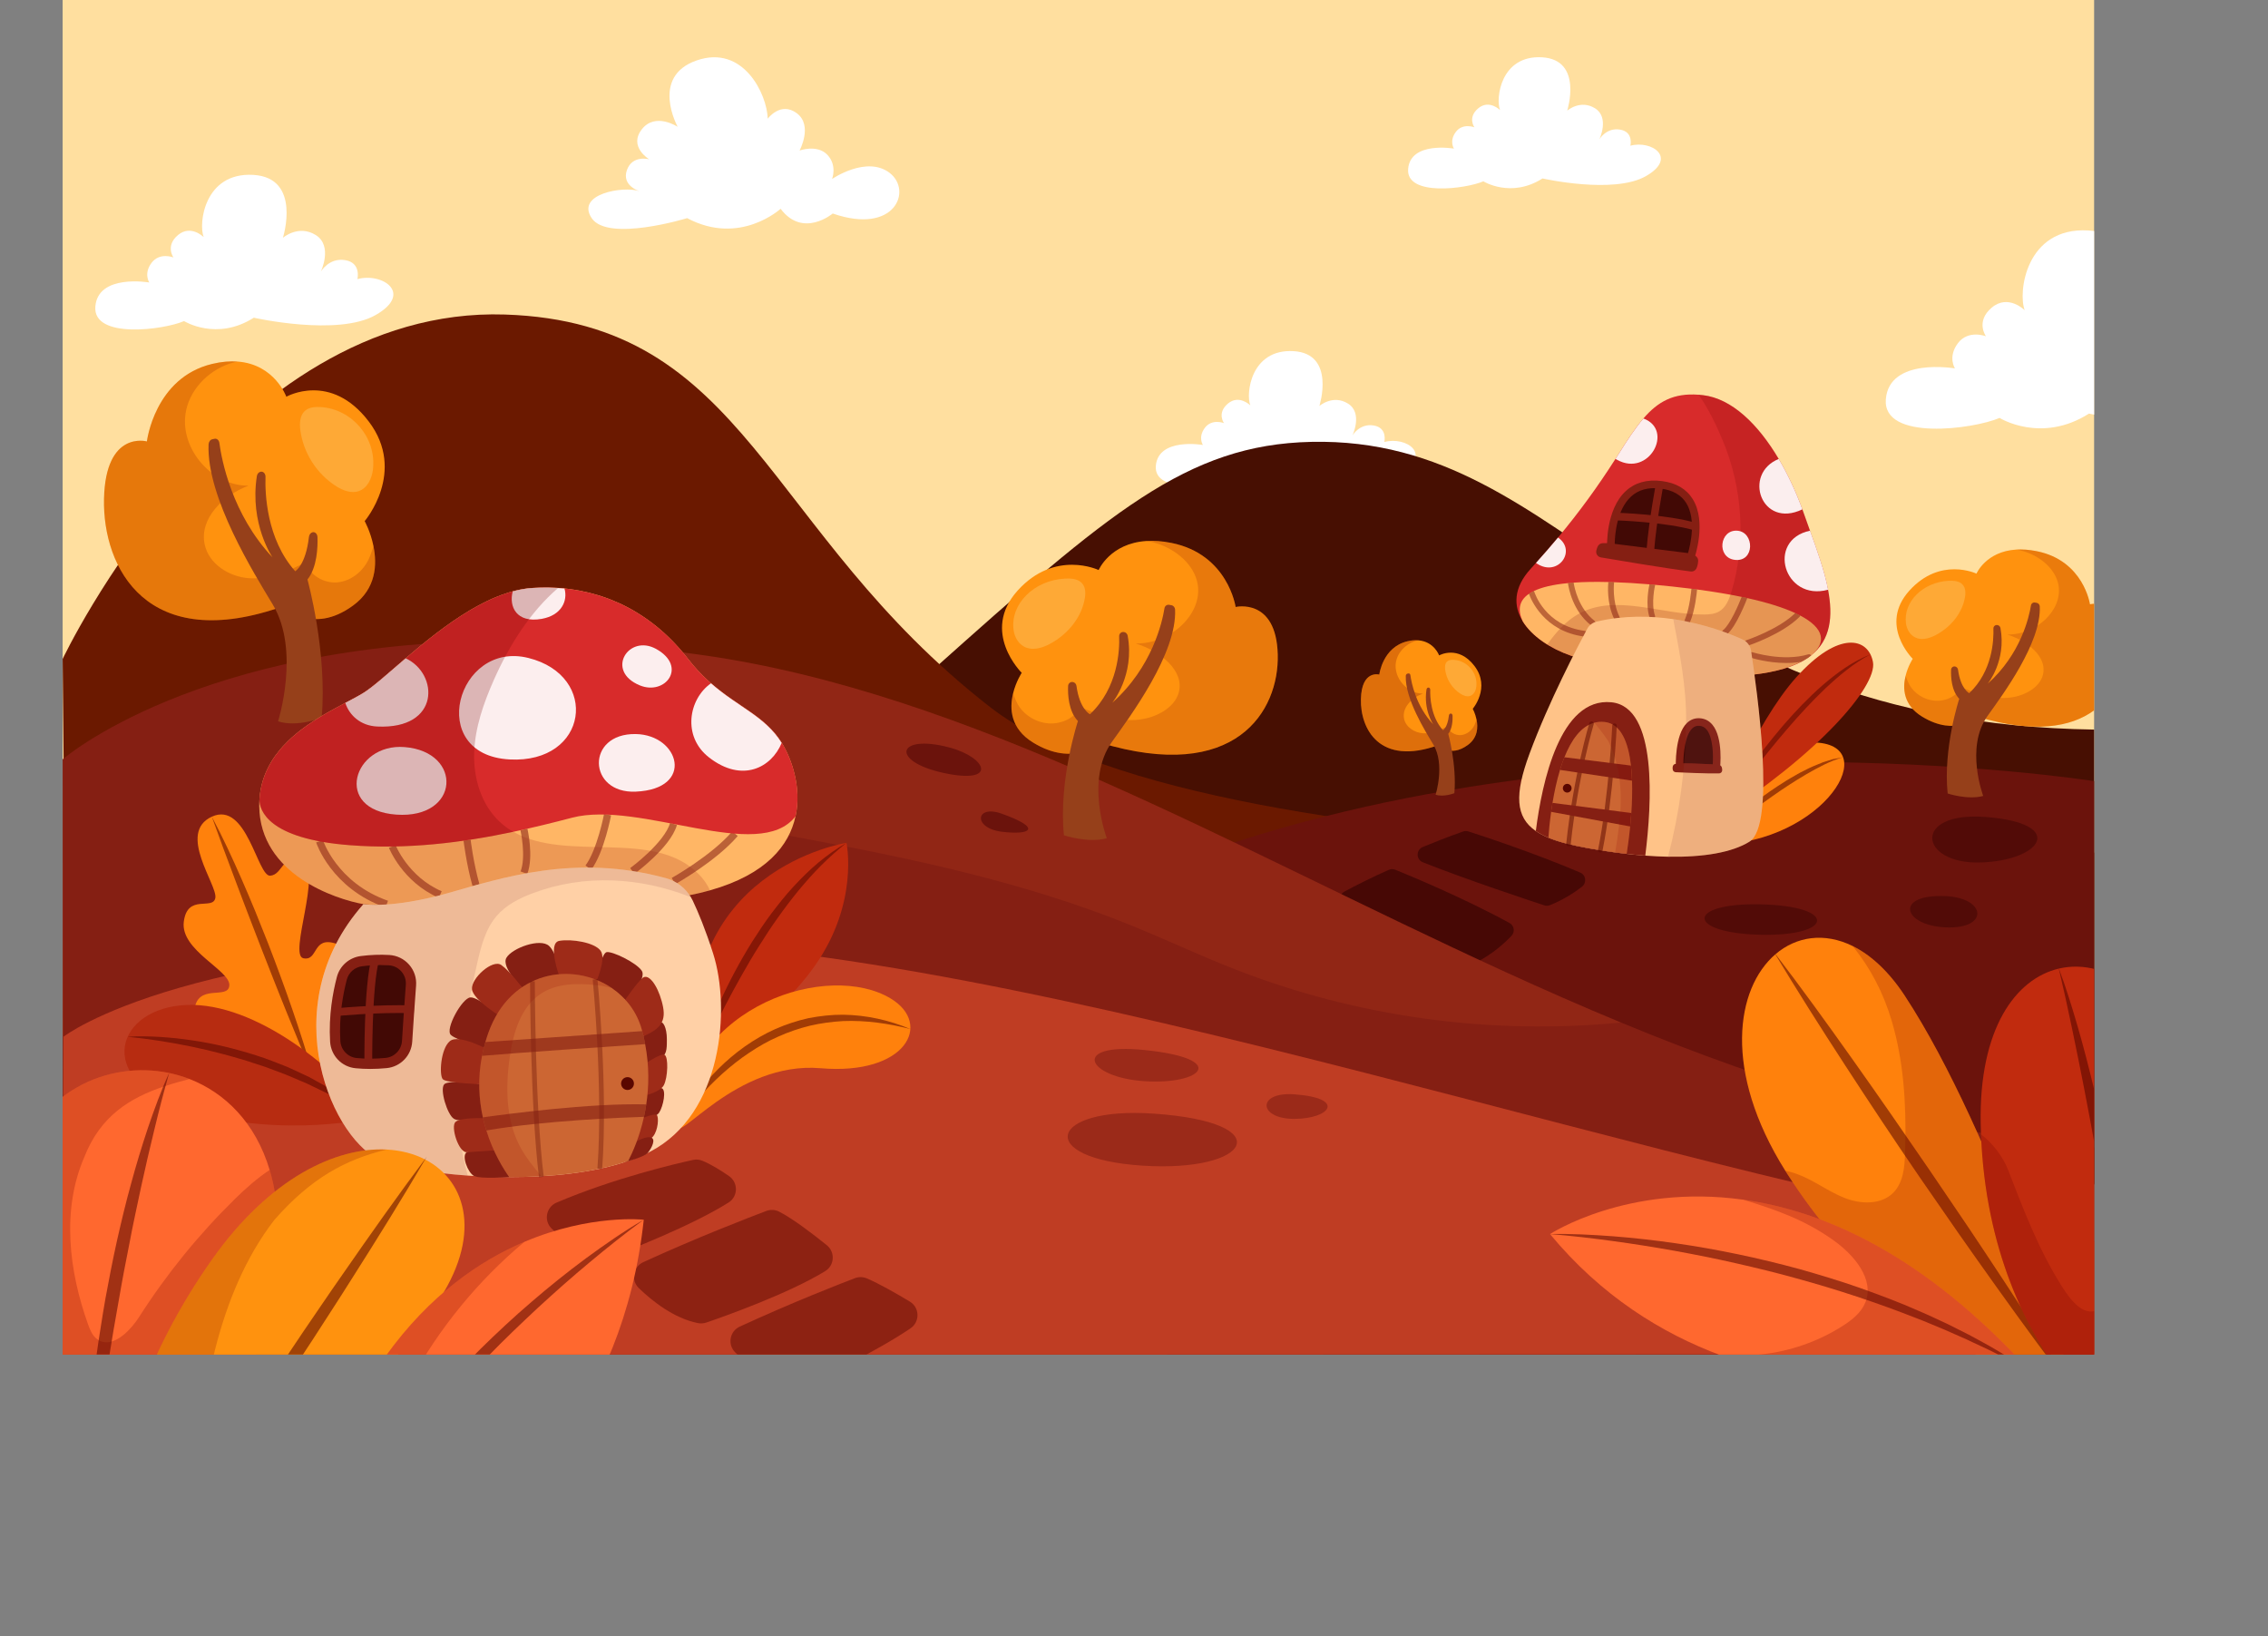<?xml version="1.0" encoding="UTF-8"?>
<svg id="BACKGROUND" xmlns="http://www.w3.org/2000/svg" xmlns:xlink="http://www.w3.org/1999/xlink" viewBox="0 0 837.32 604">
  <rect x="0" y="0" width="837.32" height="604" fill="#808080" stroke="none"/>
  <defs>
    <style>
      .cls-1, .cls-2, .cls-3, .cls-4, .cls-5 {
        fill: none;
      }

      .cls-6 {
        opacity: .1;
      }

      .cls-6, .cls-7 {
        fill: #ff682f;
      }

      .cls-8 {
        clip-path: url(#clippath);
      }

      .cls-9 {
        fill: #6b130c;
      }

      .cls-10 {
        fill: #ffdf9f;
      }

      .cls-11 {
        fill: #fff;
      }

      .cls-12 {
        fill: #ffc388;
      }

      .cls-13 {
        fill: #ffd0a6;
      }

      .cls-14 {
        fill: #ffb665;
      }

      .cls-15 {
        fill: #ff920e;
      }

      .cls-16 {
        fill: #ff810c;
      }

      .cls-17 {
        fill: #6b1900;
      }

      .cls-18 {
        fill: #b72c11;
      }

      .cls-19 {
        fill: #9e2b18;
      }

      .cls-20 {
        fill: #bf3d23;
      }

      .cls-21 {
        fill: #c12b0e;
      }

      .cls-22 {
        fill: #c63;
      }

      .cls-23 {
        fill: #d82b2b;
      }

      .cls-24 {
        fill: #420905;
      }

      .cls-25 {
        fill: #96401a;
      }

      .cls-26 {
        fill: #5a0700;
      }

      .cls-27 {
        fill: #851f13;
      }

      .cls-28 {
        fill: #470805;
      }

      .cls-29 {
        fill: #470f02;
      }

      .cls-2 {
        stroke: #851f13;
        stroke-width: 2.64px;
      }

      .cls-2, .cls-4, .cls-5 {
        stroke-miterlimit: 10;
      }

      .cls-30 {
        opacity: .21;
      }

      .cls-30, .cls-31, .cls-32, .cls-33, .cls-34 {
        fill: #700;
      }

      .cls-31 {
        opacity: .18;
      }

      .cls-32, .cls-35, .cls-36 {
        opacity: .16;
      }

      .cls-35 {
        fill: #914646;
      }

      .cls-36 {
        fill: #8e0000;
      }

      .cls-33 {
        opacity: .17;
      }

      .cls-3 {
        stroke-linecap: round;
        stroke-linejoin: round;
        stroke-width: 1.67px;
      }

      .cls-3, .cls-4 {
        stroke: #5a0700;
      }

      .cls-37 {
        opacity: .33;
      }

      .cls-38 {
        opacity: .64;
      }

      .cls-39 {
        opacity: .68;
      }

      .cls-40 {
        opacity: .57;
      }

      .cls-41 {
        opacity: .61;
      }

      .cls-42 {
        opacity: .62;
      }

      .cls-43 {
        opacity: .52;
      }

      .cls-44 {
        opacity: .54;
      }

      .cls-45 {
        opacity: .56;
      }

      .cls-46 {
        opacity: .49;
      }

      .cls-47 {
        opacity: .92;
      }

      .cls-4 {
        stroke-width: 1.76px;
      }

      .cls-5 {
        stroke: #280101;
        stroke-width: 1.32px;
      }

      .cls-34 {
        opacity: .24;
      }

      .cls-48 {
        fill: #f9f4bb;
        opacity: .23;
      }
    </style>
    <clipPath id="clippath">
      <rect class="cls-1" x="23.12" width="750" height="500"/>
    </clipPath>
  </defs>
  <g class="cls-8">
    <rect class="cls-10" x="23.12" width="750" height="500"/>
    <g>
      <path class="cls-11" d="M253.69,80.52s-29.25,8.96-35.25,0,11.75-11.96,17.62-9.96c0,0-6.62-2-4.62-7.75s8.25-4,8.25-4c0,0-7.75-4.62-2.75-11.06s13.25-.94,13.25-.94c0,0-10.25-18.5,7-24.5s26,12.5,26.25,21.5c0,0,4.75-6.5,10.75-2s1,13.75,1,13.75c0,0,6.5-2.36,10.25,1.57s1.75,8.93,1.75,8.93c0,0,12.75-8.75,21.25-2.25s2,23-21,15c0,0-11,9.25-19.25-1.75,0,0-15.03,13.83-34.5,3.46Z"/>
      <path class="cls-11" d="M55.11,104.27s-18.91-3.28-19.91,8.86c-1,12.14,25.25,8.64,32.75,5.39,0,0,12,7.5,25.75-1.25,0,0,31,7,45-1s2.5-15.75-6.75-13.25c0,0,1.5-6-4.5-7-6-1-9,4.25-9,4.25,0,0,4.53-9.5-1.86-13.5-6.39-4-12.14,1-12.14,1,0,0,7.06-22.19-10.97-23.22-18.03-1.03-20.28,17.97-18.28,22.97,0,0-4.75-4.75-9.5-.75s-1.67,8.25-1.67,8.25c0,0-5.08-2-8.08,2s-.84,7.25-.84,7.25Z"/>
      <path class="cls-11" d="M444.08,164.24s-16.48-2.86-17.36,7.72c-.87,10.58,22.01,7.53,28.55,4.7,0,0,10.46,6.54,22.45-1.09,0,0,27.02,6.1,39.23-.87,12.2-6.97,2.18-13.73-5.88-11.55,0,0,1.31-5.23-3.92-6.1-5.23-.87-7.85,3.7-7.85,3.7,0,0,3.95-8.28-1.62-11.77-5.57-3.49-10.58,.87-10.58,.87,0,0,6.16-19.34-9.56-20.24-15.72-.9-17.68,15.66-15.94,20.02,0,0-4.14-4.14-8.28-.65-4.14,3.49-1.45,7.19-1.45,7.19,0,0-4.43-1.74-7.05,1.74-2.61,3.49-.73,6.32-.73,6.32Z"/>
      <path class="cls-11" d="M536.75,54.85s-16.04-2.79-16.88,7.51,21.41,7.33,27.77,4.57c0,0,10.18,6.36,21.84-1.06,0,0,26.29,5.94,38.16-.85,11.87-6.78,2.12-13.36-5.72-11.24,0,0,1.27-5.09-3.82-5.94-5.09-.85-7.63,3.6-7.63,3.6,0,0,3.84-8.06-1.58-11.45s-10.29,.85-10.29,.85c0,0,5.99-18.81-9.3-19.69-15.29-.88-17.2,15.24-15.5,19.48,0,0-4.03-4.03-8.06-.64s-1.41,7-1.41,7c0,0-4.31-1.7-6.85,1.7-2.54,3.39-.71,6.15-.71,6.15Z"/>
      <path class="cls-11" d="M721.76,135.99s-24.25-4.21-25.53,11.36c-1.28,15.57,32.38,11.08,41.99,6.91,0,0,15.39,9.62,33.02-1.6,0,0,39.75,8.98,57.7-1.28,17.95-10.26,3.21-20.2-8.66-16.99,0,0,1.92-7.69-5.77-8.98-7.69-1.28-11.54,5.45-11.54,5.45,0,0,5.81-12.18-2.38-17.31-8.19-5.13-15.57,1.28-15.57,1.28,0,0,9.05-28.45-14.07-29.77-23.12-1.32-26.01,23.04-23.44,29.45,0,0-6.09-6.09-12.18-.96s-2.14,10.58-2.14,10.58c0,0-6.52-2.56-10.36,2.56s-1.08,9.3-1.08,9.3Z"/>
    </g>
    <g>
      <path class="cls-29" d="M484.12,163.1c96.98-2.11,124.35,103.79,289,106.2v167.89H24.99v-155.37s253.72,24.12,319.11-34.29c65.39-58.41,94.04-83.43,140.02-84.43Z"/>
      <path class="cls-17" d="M23.12,243.26S84.7,112.8,186.41,116.1c89.71,2.9,95.22,79.62,179.11,144.89,83.89,65.26,407.6,53.75,407.6,53.75v122.24H24.99l-1.86-193.71Z"/>
    </g>
    <g>
      <path class="cls-9" d="M773.12,288.33s-186.97-29.58-344.15,32.21C271.79,382.33,23.39,402.33,23.39,402.33v97.81H773.15l-.03-211.81Z"/>
      <g>
        <path class="cls-28" d="M542.09,306.89c4.56,1.46,24.44,7.95,41.32,15.2,2.13,.91,2.47,3.77,.64,5.2-2.65,2.07-6.67,4.74-11.85,6.83-.66,.27-1.39,.28-2.06,.06-5.2-1.71-28.86-9.54-44.85-15.9-2.53-1.01-2.55-4.58-.04-5.62,3.99-1.66,9.36-3.8,14.92-5.74,.62-.22,1.3-.23,1.92-.02Z"/>
        <path class="cls-28" d="M515.11,321.03c5.07,2.06,25.33,10.43,42.17,19.65,1.75,.96,2.13,3.31,.75,4.75-2.53,2.67-6.91,6.65-12.83,9.71-.78,.4-1.7,.42-2.51,.09-5.85-2.42-30.52-12.74-46.26-20.78-2.18-1.12-2.21-4.23-.05-5.38,4.03-2.15,10.07-5.24,16.36-8.01,.75-.33,1.61-.34,2.37-.03Z"/>
      </g>
      <g class="cls-39">
        <g>
          <path class="cls-28" d="M733.12,301.56c30.19,2.35,20.67,16.13-2,16.8-22.67,.67-25.33-18.93,2-16.8Z"/>
          <path class="cls-28" d="M718.45,330.78c14.82,.7,16,12.17,0,11.54-16-.63-19.33-12.45,0-11.54Z"/>
        </g>
        <path class="cls-28" d="M649.79,333.8c28.84,.59,27.33,11.9,0,11.23-27.33-.67-27.33-11.79,0-11.23Z"/>
      </g>
    </g>
    <g>
      <g>
        <path class="cls-16" d="M629.6,311.72s19.67-39.71,41.89-37.56c23.99,2.32-.84,39.24-41.89,37.56Z"/>
        <g class="cls-40">
          <path class="cls-26" d="M630.23,311.74c3.46-3.64,7.19-7.02,11.02-10.26,3.82-3.26,7.83-6.3,11.95-9.2,2.06-1.44,4.18-2.81,6.31-4.15,1.07-.67,2.18-1.27,3.27-1.91l1.64-.94,1.69-.85c2.23-1.19,4.58-2.15,6.92-3.07l3.62-1.14c1.24-.25,2.49-.48,3.72-.7-4.83,1.41-9.21,3.81-13.51,6.28-4.28,2.52-8.46,5.23-12.52,8.11-4.09,2.84-8.12,5.78-12.12,8.78l-11.99,9.05Z"/>
        </g>
      </g>
      <g>
        <path class="cls-21" d="M633.98,302.24s13.72-35.09,29.3-52.37c15.58-17.28,26.52-14.55,28.2-5.5s-20.71,34.49-57.5,57.87Z"/>
        <g class="cls-40">
          <path class="cls-26" d="M633.98,302.24c3.45-6.09,7.25-11.98,11.3-17.69,4.03-5.73,8.34-11.26,12.89-16.6,2.3-2.64,4.65-5.26,7.09-7.78,2.47-2.5,4.98-4.96,7.64-7.26,5.31-4.57,11.09-8.83,17.65-11.34-3.11,1.61-6.01,3.54-8.73,5.7-2.74,2.12-5.34,4.43-7.88,6.8-5.02,4.8-9.74,9.9-14.26,15.19-4.54,5.27-8.89,10.71-13.16,16.22-4.24,5.53-8.45,11.09-12.55,16.76Z"/>
        </g>
      </g>
    </g>
    <g>
      <g>
        <path class="cls-23" d="M668.58,241.97c-.22,.19-.46,.38-.72,.56-.2,.15-.41,.29-.64,.44-2.18,1.46-4.85,2.69-8.08,3.68-.22,.07-.46,.14-.69,.2-26.99,7.8-72.49-2.74-78.59-4.88-3.06-1.07-6-2.45-8.63-4.08-3.83-2.36-7.02-5.26-9.04-8.52-3.51-5.67-3.47-12.44,2.93-19.43,.65-.71,1.29-1.42,1.93-2.13,2.83-3.14,5.54-6.26,8.14-9.38,7.78-9.34,14.63-18.72,21.22-29.05,.33-.51,.66-1.02,.98-1.54,3.35-5.3,6.27-9.82,9.32-13.36,5.37-6.24,11.14-9.47,20.36-8.78,.54,.04,1.09,.09,1.66,.16,10.58,1.26,20.3,10.62,27.95,23.55,3.34,5.65,6.29,11.98,8.73,18.61h0c.25,.67,.49,1.35,.73,2.03,.67,1.92,1.38,3.87,2.08,5.83,2.65,7.35,5.34,14.84,6.67,21.79,1.87,9.79,1.05,18.52-6.34,24.3Z"/>
        <path class="cls-14" d="M668.69,241.89c-.26,.22-.53,.43-.82,.65-.2,.15-.41,.29-.64,.44-.67,.43-1.47,.88-2.39,1.33-1.73,.84-3.87,1.7-6.38,2.55-26.99,7.8-72.49-2.74-78.59-4.88-7.51-2.62-14.26-7.09-17.67-12.61-1.84-3.91-1.63-7.53,2.27-10.18,.54-.37,1.15-.72,1.85-1.05,2.81-1.35,6.9-2.36,12.54-2.9,.68-.06,1.38-.13,2.1-.18,3.66-.27,7.91-.35,12.82-.22,.69,.01,1.4,.04,2.11,.06,3.94,.13,8.29,.39,13.06,.79,.69,.06,1.39,.12,2.1,.18,2,.18,4.08,.39,6.22,.61,2.48,.26,4.88,.54,7.17,.83,.7,.08,1.4,.18,2.08,.27,6.15,.82,11.62,1.74,16.45,2.74,.7,.15,1.4,.29,2.07,.44,7.55,1.67,13.41,3.54,17.72,5.53,.65,.3,1.26,.6,1.85,.91,9.04,4.74,9.72,10.03,4.07,14.69Z"/>
        <path class="cls-31" d="M668.58,241.97c-.22,.19-.46,.38-.72,.56-.2,.15-.41,.29-.64,.44-2.18,1.46-4.85,2.69-8.08,3.68-.22,.07-.46,.14-.69,.2-26.99,7.8-72.49-2.74-78.59-4.88-3.06-1.07-6-2.45-8.63-4.08,.04-.06,.09-.13,.13-.19,3.1-4.27,6.64-8.38,11.24-10.99,13.78-7.8,30.84,.33,46.68,.12,1.85-.03,3.77-.19,5.38-1.12,2.53-1.46,3.7-4.43,4.55-7.23,5.52-18.33,4.12-38.54-3.3-56.13-2.16-5.14-5.09-11.46-8.83-16.66,.54,.04,1.09,.09,1.66,.16,10.58,1.26,20.3,10.62,27.95,23.55,3.34,5.65,6.29,11.98,8.73,18.61h0c.25,.67,.49,1.35,.73,2.03,.67,1.92,1.38,3.87,2.08,5.83,2.65,7.35,5.34,14.84,6.67,21.79,1.87,9.79,1.05,18.52-6.34,24.3Z"/>
        <g class="cls-44">
          <path class="cls-27" d="M586.07,234.04c-.06,.53-.52,.92-1.05,.92-.04,0-.08,0-.13,0-14.92-1.89-19.74-13.84-20.42-15.78,.54-.37,1.15-.72,1.85-1.05,.03,.06,.06,.12,.08,.18,.08,.26,1.08,3.44,3.91,6.78,2.82,3.34,7.47,6.85,14.85,7.78,.58,.07,.98,.6,.91,1.18Z"/>
          <path class="cls-27" d="M588.9,230.65c-.21,.27-.52,.41-.83,.41-.22,0-.45-.07-.65-.22-6.81-5.3-8.3-13.77-8.55-15.61,.68-.06,1.38-.13,2.1-.18,.27,1.8,1.75,9.46,7.74,14.13,.46,.36,.55,1.02,.19,1.47Z"/>
          <path class="cls-27" d="M597.43,229.09c-.15,.07-.31,.11-.46,.11-.39,0-.76-.21-.95-.58-2.95-5.98-2.34-12.82-2.24-13.79,.69,.01,1.4,.04,2.11,.06,0,.03,0,.06,0,.09,0,.07-.81,6.96,2.02,12.7,.26,.52,.04,1.15-.48,1.41Z"/>
          <path class="cls-27" d="M610.35,228.64c-.11,.04-.22,.06-.33,.06-.44,0-.86-.28-1-.72-1.61-4.83-.3-11.2-.06-12.29,.69,.06,1.39,.12,2.1,.18,0,.05,0,.11-.02,.15-.02,.06-1.57,6.68-.03,11.29,.18,.55-.11,1.15-.67,1.33Z"/>
          <path class="cls-27" d="M626.54,217.58c-.06,.78-.65,7.58-2.7,12.29-.17,.39-.55,.63-.96,.63-.14,0-.29-.03-.42-.08-.53-.23-.78-.86-.55-1.39,1.99-4.57,2.53-11.6,2.54-11.67,0-.01,0-.04,0-.05,.7,.08,1.4,.18,2.08,.27Z"/>
          <path class="cls-27" d="M645.06,220.76s-.02,.1-.04,.15c-.16,.42-3.96,10.44-7.54,13.31-.19,.15-.43,.23-.66,.23-.3,0-.61-.13-.82-.39-.36-.46-.29-1.12,.17-1.48,2.55-2.05,5.73-9.39,6.83-12.26,.7,.15,1.4,.29,2.07,.44Z"/>
          <path class="cls-27" d="M664.62,227.2c-.04,.19-.13,.37-.28,.52-6.42,6.38-18.42,10.42-18.94,10.59-.11,.04-.22,.06-.33,.06-.44,0-.85-.28-1-.72-.18-.55,.11-1.14,.67-1.33,.12-.04,11.95-4.02,18.03-10.02,.65,.3,1.26,.6,1.85,.91Z"/>
          <path class="cls-27" d="M668.69,241.89c-.26,.22-.53,.43-.82,.65-.2,.15-.41,.29-.64,.44-.67,.43-1.47,.88-2.39,1.33-1.82,.29-3.63,.41-5.37,.41-6.93,0-12.78-1.86-13.11-1.96-.55-.18-.86-.77-.68-1.33,.18-.55,.78-.86,1.33-.68,.11,.04,11.25,3.56,20.56,.79,.42-.13,.87,.04,1.12,.36Z"/>
        </g>
        <g class="cls-47">
          <path class="cls-11" d="M665.43,188.01c-15.22,7.32-22.18-13.17-8.73-18.61,3.34,5.65,6.29,11.98,8.73,18.61Z"/>
          <path class="cls-11" d="M596.97,169.7c-.19-.11-.36-.21-.54-.33,.33-.51,.66-1.02,.98-1.54,3.35-5.3,6.27-9.82,9.32-13.36,11.43,4.18,2.11,21.85-9.76,15.23Z"/>
          <path class="cls-11" d="M567.48,208.07c-.14-.09-.27-.18-.41-.27,2.83-3.14,5.54-6.26,8.14-9.38,7.01,4.83,.03,14.66-7.73,9.65Z"/>
          <path class="cls-11" d="M641.38,195.89c6.41,.46,6.54,11.69-.95,10.76-6.78-.85-5.6-11.23,.95-10.76Z"/>
          <path class="cls-11" d="M674.92,217.67c-16.28,4.48-22.99-18.33-6.67-21.79,2.65,7.35,5.34,14.84,6.67,21.79Z"/>
        </g>
        <g>
          <path class="cls-27" d="M589.81,201.8c-.17,.42-.35,.91-.46,1.41-.28,1.17,.5,2.34,1.69,2.54,5.47,.93,23.86,4.03,33.15,5.19,.91,.11,1.8-.38,2.16-1.22,.27-.64,.53-1.51,.59-2.62,.06-1.04-.64-1.97-1.66-2.19-5.48-1.15-23.73-4.8-33.63-4.41-.82,.03-1.53,.55-1.84,1.31Z"/>
          <path class="cls-24" d="M612.91,179.49c14.01,1.5,15.44,15.47,10.7,27.22l-28.88-4.38s-1.81-24.98,18.18-22.84Z"/>
          <path class="cls-27" d="M625.14,207.24l-31.77-4.01-.05-1.18c-.02-.57-.51-13.97,6.92-20.81,3.39-3.12,7.85-4.36,13.25-3.68,5.27,.66,9.12,2.91,11.45,6.68,5.22,8.43,.76,21.39,.57,21.94l-.37,1.07Zm-29.02-6.49l27.08,3.41c.9-3.14,3.08-12.45-.65-18.46-1.86-3.01-5.03-4.81-9.41-5.36-4.54-.57-8.24,.42-10.99,2.96-5.3,4.88-5.96,14.18-6.02,17.46Z"/>
          <g>
            <path class="cls-27" d="M610.68,203.28l-2.8-.22c.88-11.14,3.56-25.07,3.59-25.21l2.76,.53c-.03,.14-2.68,13.91-3.54,24.9Z"/>
            <path class="cls-27" d="M625.77,195.83c-10.57-3.21-29.5-3.78-29.69-3.78l.08-2.81c.79,.02,19.49,.58,30.42,3.9l-.82,2.69Z"/>
          </g>
        </g>
      </g>
      <g>
        <path class="cls-12" d="M645.87,310.69c-6.38,3.94-16.8,5.77-30.05,5.54-2.69-.05-5.5-.18-8.42-.4-2.22-.16-4.51-.38-6.85-.65-4.57-.52-9.37-1.23-14.36-2.12-5.93-1.06-10.76-2.28-14.54-3.85-1.77-.74-3.32-1.55-4.64-2.46-7.54-5.17-7.91-13.47-2.33-28.55,7.14-19.31,17.8-39.58,21.29-46.06,.74-1.38,2.05-2.37,3.57-2.72,10-2.31,19.74-2.13,28.23-.88,11.87,1.74,21.31,5.55,25.59,7.51,1.67,.76,2.83,2.32,3.11,4.13,2.14,14.26,9.32,64.38-.6,70.5Z"/>
        <g>
          <path class="cls-24" d="M620.1,283.18s-.7-17.19,7.37-16.66c8.07,.53,6.14,17.12,6.14,17.12l-13.51-.45Z"/>
          <path class="cls-27" d="M634.85,285.08l-16.1-.54-.05-1.3c-.02-.49-.43-11.95,4.07-16.34,1.33-1.3,2.95-1.9,4.79-1.78,1.86,.12,3.43,.93,4.65,2.4,4.06,4.87,2.84,15.82,2.79,16.28l-.15,1.28Zm-13.37-3.26l10.84,.36c.23-3.48,.12-10.01-2.27-12.88-.72-.87-1.6-1.32-2.68-1.39-1.05-.07-1.89,.25-2.65,.99-2.63,2.57-3.22,9.31-3.25,12.92Z"/>
          <path class="cls-27" d="M617.55,283c-.04,.3-.06,.66,0,1.04,.08,.56,.57,.97,1.13,1,2.68,.13,10.97,.52,15.94,.44,.6,0,1.13-.45,1.19-1.06,.03-.31,0-.71-.14-1.18-.14-.48-.56-.82-1.05-.87-2.46-.23-10.56-.9-15.95-.43-.58,.05-1.04,.49-1.12,1.06Z"/>
        </g>
        <path class="cls-35" d="M645.87,310.69c-6.38,3.94-16.8,5.77-30.05,5.54,4.23-16.07,6.47-32.67,6.68-49.29,.17-13.37-2.39-25.85-4.74-38.4,11.87,1.74,21.31,5.55,25.59,7.51,1.67,.76,2.83,2.32,3.11,4.13,2.14,14.26,9.32,64.38-.6,70.5Z"/>
        <g>
          <path class="cls-27" d="M607.4,315.83c-2.22-.16-4.51-.38-6.85-.65-4.57-.52-9.37-1.23-14.36-2.12-5.93-1.06-10.76-2.28-14.54-3.85-1.77-.74-3.32-1.55-4.64-2.46,2.28-18.02,8.97-49.43,27.9-47.53,17.14,1.71,14.92,37.56,12.51,56.6Z"/>
          <path class="cls-22" d="M602.25,300.08c-.12,1.73-.26,3.4-.42,4.98-.41,4.22-.93,7.82-1.28,10.12-1.4-.16-2.81-.34-4.25-.53-3.27-.43-6.64-.97-10.11-1.59-5.93-1.06-10.76-2.28-14.54-3.85,.15-2.11,.45-5.54,1.01-9.56,.15-1.06,.32-2.17,.51-3.3,.65-3.91,1.54-8.15,2.77-12.18,.48-1.6,1.02-3.17,1.63-4.67,2.51-6.31,6.06-11.4,11.04-12.73,1.18-.32,2.43-.42,3.78-.28,6.08,.64,8.78,7.53,9.74,16.07,.21,1.8,.33,3.67,.4,5.57,.13,3.98,0,8.09-.27,11.93Z"/>
          <g class="cls-43">
            <path class="cls-3" d="M587.57,267.12s-5.87,19.53-8.51,44.45"/>
            <path class="cls-3" d="M596.06,267.88s-1.21,25.78-5.25,45.97"/>
          </g>
          <g>
            <path class="cls-27" d="M602.52,288.15l-26.59-3.97c.48-1.6,1.02-3.17,1.63-4.67l24.56,3.07c.21,1.8,.33,3.67,.4,5.57Z"/>
            <path class="cls-27" d="M602.25,300.08c-.12,1.73-.26,3.4-.42,4.98l-29.18-5.4c.15-1.06,.32-2.17,.51-3.3l29.1,3.73Z"/>
          </g>
          <path class="cls-26" d="M580.21,290.94c0,.89-.72,1.61-1.61,1.61s-1.61-.72-1.61-1.61,.72-1.61,1.61-1.61,1.61,.72,1.61,1.61Z"/>
          <path class="cls-36" d="M602.25,300.08c-.12,1.73-.26,3.4-.42,4.98-.41,4.22-.93,7.82-1.28,10.12-1.4-.16-2.81-.34-4.25-.53,1.02-6.18,1.94-12.37,2.06-18.63,.14-7.55-1.1-15.46-4.5-22.26-.32-.63-2.57-3.86-5.25-6.98,1.18-.32,2.43-.42,3.78-.28,6.08,.64,8.78,7.53,9.74,16.07,.21,1.8,.33,3.67,.4,5.57,.13,3.98,0,8.09-.27,11.93Z"/>
        </g>
      </g>
    </g>
    <g>
      <path class="cls-27" d="M773.12,423.6v76.26H23.15l-.03-219.57s49.49-43.16,162.15-43.75c17.45-.09,36.41,.83,56.94,3.11,5.5,.6,11.11,1.3,16.83,2.11,98.48,13.86,194.79,70.42,296.81,117.06,14.08,6.44,28.27,12.69,42.59,18.61,55.85,23.1,113.66,41.23,174.68,46.17Z"/>
      <path class="cls-6" d="M598.44,377.43c-48.2,4.72-97.52-2.02-142.62-19.69-13.14-5.15-25.91-11.2-39-16.48-38.03-15.33-78.37-24.01-118.69-31.51-19.61-3.65-39.9-7.28-56.55-18.27-10.56-6.96-19.85-18.74-17.52-31.16,1.77-9.4,9.48-16.03,18.15-20.67,5.5,.6,11.11,1.3,16.83,2.11,98.48,13.86,194.79,70.42,296.81,117.06,14.08,6.44,28.27,12.69,42.59,18.61Z"/>
      <g>
        <path class="cls-9" d="M350.45,275.89c14.02,3.71,18,13.75-2,9.43-20-4.32-17.33-14.55,2-9.43Z"/>
        <path class="cls-9" d="M369.79,300.33c15.28,5.44,10.67,8,0,6.67-10.67-1.33-9.7-10.12,0-6.67Z"/>
      </g>
    </g>
    <g>
      <g>
        <path class="cls-15" d="M137.88,201.58c1.38,6.72,1.04,15.7-7.54,21.94-15.38,11.2-25.24,.06-25.24,.06-50.82,18.3-67.28-14.06-66.7-39.48,.57-25.42,15.83-21.16,15.83-21.16,0,0,2.82-23.51,24.07-28.61,3.56-.86,6.7-1.08,9.45-.87,13.7,1.04,17.96,12.98,17.96,12.98,0,0,16.42-9.34,30.46,9.18,14.03,18.52-1.54,36.73-1.54,36.73,0,0,2.18,3.91,3.26,9.24Z"/>
        <path class="cls-31" d="M130.34,223.52c-15.38,11.2-25.24,.06-25.24,.06-50.82,18.3-67.28-14.06-66.7-39.48,.57-25.42,15.83-21.16,15.83-21.16,0,0,2.82-23.51,24.07-28.61,3.56-.86,6.7-1.08,9.45-.87-.99,.18-2.01,.44-3.07,.79-8.11,2.76-15.02,9.97-16.21,18.62-1.81,13.19,9.98,26.55,23.3,26.4-9.26,3.41-18.28,12.08-16.2,21.73,1.55,7.18,9.01,11.92,16.33,12.42,7.33,.49,14.45-2.43,20.9-5.93,1.46,4.81,6.75,7.91,11.75,7.47,5-.44,9.43-4.01,11.57-8.56,.73-1.54,1.22-3.18,1.76-4.81,1.38,6.72,1.04,15.7-7.54,21.94Z"/>
        <path class="cls-25" d="M118.79,264.94s-9.12,3.62-16.13,1.31c0,0,8.28-26.06-1.92-43.05-6.94-11.55-24.49-39.53-23.74-59.14,.04-.95,.61-1.75,1.37-1.92l.84-.18c.85-.18,1.64,.5,1.78,1.54,.83,6.16,4.59,26.29,19.64,42.26,0,0-8.54-12.27-5.8-30.03,.13-.83,.69-1.47,1.37-1.6h.06c.97-.19,1.8,.72,1.76,1.92-.19,6.06,.35,22.87,10.96,34.8,0,0,3.87-2.11,5.08-12.68,.1-.84,.63-1.53,1.3-1.7h0c.94-.24,1.8,.58,1.85,1.75,.13,3.68-.1,11.18-3.7,15.68,0,0,7.37,26.48,5.26,51.04Z"/>
        <path class="cls-48" d="M118.36,150.26c-1.99-.12-4.16,.02-5.68,1.31-1.98,1.68-2.15,4.68-1.8,7.25,1.11,8.34,6.06,16.08,13.15,20.6,2.53,1.61,5.66,2.85,8.48,1.84,3.15-1.12,4.79-4.65,5.18-7.97,1.37-11.71-7.73-22.33-19.33-23.04Z"/>
      </g>
      <g>
        <path class="cls-15" d="M545.13,265.58c.59,2.89,.44,6.74-3.24,9.42-6.6,4.8-10.83,.03-10.83,.03-21.81,7.85-28.87-6.03-28.63-16.95,.25-10.91,6.79-9.08,6.79-9.08,0,0,1.21-10.09,10.33-12.28,1.53-.37,2.87-.47,4.05-.37,5.88,.45,7.71,5.57,7.71,5.57,0,0,7.05-4.01,13.07,3.94,6.02,7.95-.66,15.77-.66,15.77,0,0,.93,1.68,1.4,3.96Z"/>
        <path class="cls-34" d="M541.89,275c-6.6,4.8-10.83,.03-10.83,.03-21.81,7.85-28.87-6.03-28.63-16.95,.25-10.91,6.79-9.08,6.79-9.08,0,0,1.21-10.09,10.33-12.28,1.53-.37,2.87-.47,4.05-.37-.43,.08-.86,.19-1.32,.34-3.48,1.18-6.45,4.28-6.96,7.99-.78,5.66,4.28,11.39,10,11.33-3.98,1.46-7.85,5.18-6.95,9.33,.66,3.08,3.87,5.12,7.01,5.33,3.15,.21,6.2-1.04,8.97-2.54,.62,2.06,2.9,3.4,5.04,3.2,2.15-.19,4.05-1.72,4.96-3.67,.31-.66,.52-1.36,.75-2.06,.59,2.89,.44,6.74-3.24,9.42Z"/>
        <path class="cls-25" d="M536.93,292.78s-3.91,1.55-6.92,.56c0,0,3.55-11.18-.82-18.48-2.98-4.96-10.51-16.97-10.19-25.38,.02-.41,.26-.75,.59-.82l.36-.08c.37-.08,.7,.21,.76,.66,.36,2.64,1.97,11.28,8.43,18.14,0,0-3.67-5.27-2.49-12.89,.06-.36,.3-.63,.59-.69h.03c.42-.08,.77,.31,.76,.83-.08,2.6,.15,9.81,4.71,14.93,0,0,1.66-.91,2.18-5.44,.04-.36,.27-.66,.56-.73h0c.4-.1,.77,.25,.79,.75,.06,1.58-.04,4.8-1.59,6.73,0,0,3.16,11.36,2.26,21.9Z"/>
        <path class="cls-48" d="M536.75,243.56c-.85-.05-1.79,.01-2.44,.56-.85,.72-.92,2.01-.77,3.11,.48,3.58,2.6,6.9,5.64,8.84,1.08,.69,2.43,1.22,3.64,.79,1.35-.48,2.06-2,2.22-3.42,.59-5.03-3.32-9.59-8.29-9.89Z"/>
      </g>
      <g>
        <path class="cls-15" d="M374.01,255.97c-1.35,5.55-1.02,12.97,7.41,18.13,15.11,9.25,24.79,.05,24.79,.05,49.92,15.12,66.09-11.62,65.52-32.62-.56-21.01-15.55-17.48-15.55-17.48,0,0-2.77-19.42-23.65-23.64-3.5-.71-6.58-.9-9.28-.72-13.45,.86-17.64,10.72-17.64,10.72,0,0-16.13-7.71-29.92,7.59-13.78,15.3,1.52,30.35,1.52,30.35,0,0-2.14,3.23-3.2,7.63Z"/>
        <path class="cls-33" d="M381.42,274.09c15.11,9.25,24.79,.05,24.79,.05,49.92,15.12,66.09-11.62,65.52-32.62-.56-21.01-15.55-17.48-15.55-17.48,0,0-2.77-19.42-23.65-23.64-3.5-.71-6.58-.9-9.28-.72,.98,.15,1.98,.36,3.01,.65,7.97,2.28,14.76,8.23,15.92,15.39,1.78,10.9-9.81,21.94-22.88,21.81,9.1,2.81,17.96,9.98,15.92,17.95-1.52,5.93-8.85,9.85-16.04,10.26-7.2,.4-14.19-2.01-20.53-4.9-1.43,3.97-6.63,6.54-11.55,6.17-4.91-.37-9.26-3.32-11.36-7.07-.72-1.27-1.2-2.63-1.72-3.97-1.35,5.55-1.02,12.97,7.41,18.13Z"/>
        <path class="cls-25" d="M392.77,308.32s8.96,2.99,15.85,1.09c0,0-8.14-21.53,1.89-35.57,6.82-9.54,24.05-32.66,23.32-48.86-.04-.78-.6-1.45-1.35-1.58l-.82-.15c-.84-.15-1.61,.41-1.75,1.27-.81,5.09-4.51,21.72-19.29,34.91,0,0,8.39-10.14,5.7-24.81-.13-.69-.68-1.22-1.35-1.32h-.06c-.95-.16-1.77,.6-1.73,1.59,.19,5-.34,18.89-10.77,28.75,0,0-3.8-1.75-4.99-10.47-.09-.7-.61-1.27-1.28-1.41h0c-.92-.19-1.77,.48-1.81,1.45-.13,3.04,.1,9.24,3.63,12.95,0,0-7.24,21.88-5.17,42.17Z"/>
        <path class="cls-48" d="M393.19,213.57c1.95-.1,4.09,.02,5.58,1.09,1.95,1.39,2.11,3.86,1.77,5.99-1.09,6.89-5.95,13.29-12.92,17.02-2.48,1.33-5.56,2.35-8.33,1.52-3.09-.93-4.7-3.84-5.08-6.59-1.35-9.68,7.6-18.45,18.98-19.03Z"/>
      </g>
      <g>
        <path class="cls-15" d="M703.5,249.51c-1.12,4.6-.84,10.75,6.14,15.02,12.52,7.66,20.54,.04,20.54,.04,41.37,12.53,54.76-9.62,54.29-27.03-.47-17.41-12.88-14.49-12.88-14.49,0,0-2.29-16.09-19.59-19.59-2.9-.59-5.45-.74-7.69-.6-11.15,.71-14.62,8.88-14.62,8.88,0,0-13.37-6.39-24.79,6.29-11.42,12.68,1.26,25.15,1.26,25.15,0,0-1.77,2.67-2.65,6.32Z"/>
        <path class="cls-32" d="M709.64,264.53c12.52,7.66,20.54,.04,20.54,.04,41.37,12.53,54.76-9.62,54.29-27.03-.47-17.41-12.88-14.49-12.88-14.49,0,0-2.29-16.09-19.59-19.59-2.9-.59-5.45-.74-7.69-.6,.81,.12,1.64,.3,2.5,.54,6.6,1.89,12.23,6.82,13.19,12.75,1.47,9.03-8.12,18.18-18.96,18.07,7.54,2.33,14.88,8.27,13.19,14.87-1.26,4.91-7.33,8.16-13.29,8.5-5.96,.33-11.76-1.67-17.01-4.06-1.19,3.29-5.49,5.42-9.57,5.11-4.07-.3-7.68-2.75-9.41-5.86-.59-1.05-.99-2.18-1.43-3.29-1.12,4.6-.84,10.75,6.14,15.02Z"/>
        <path class="cls-25" d="M719.05,292.89s7.42,2.48,13.13,.9c0,0-6.74-17.84,1.56-29.47,5.65-7.91,19.93-27.06,19.32-40.49-.03-.65-.5-1.2-1.12-1.31l-.68-.12c-.69-.12-1.33,.34-1.45,1.05-.67,4.22-3.74,18-15.98,28.93,0,0,6.95-8.4,4.72-20.56-.1-.57-.56-1.01-1.12-1.1h-.05c-.79-.13-1.47,.5-1.44,1.32,.15,4.15-.28,15.65-8.92,23.82,0,0-3.15-1.45-4.14-8.68-.08-.58-.51-1.05-1.06-1.17h0c-.76-.16-1.47,.4-1.5,1.2-.11,2.52,.08,7.66,3.01,10.73,0,0-6,18.13-4.28,34.94Z"/>
        <path class="cls-48" d="M719.39,214.38c1.62-.08,3.39,.02,4.62,.9,1.61,1.15,1.75,3.2,1.47,4.97-.91,5.71-4.93,11.01-10.7,14.1-2.06,1.1-4.6,1.95-6.9,1.26-2.56-.77-3.9-3.19-4.21-5.46-1.11-8.02,6.29-15.29,15.73-15.77Z"/>
      </g>
    </g>
    <g>
      <path class="cls-20" d="M23.44,382.67s46.32-36.22,202.32-35.61c156,.61,404.7,93.18,547.38,111.13l.02,41.67-750,.29,.29-117.48Z"/>
      <g class="cls-46">
        <g>
          <path class="cls-26" d="M203.59,453.43c4.2,4.19,10.7,9.21,18.78,10.78,1.08,.21,2.2,.12,3.23-.27,6.09-2.3,29.65-11.43,43.37-20.06,3.56-2.24,3.63-7.38,.18-9.77-2.98-2.07-6.58-4.31-9.86-5.67-1.09-.45-2.28-.54-3.43-.29-6.28,1.37-29,6.65-50.39,15.75-3.81,1.62-4.81,6.6-1.88,9.52Z"/>
          <path class="cls-26" d="M235.84,475.46c5.07,4.89,13.04,11.18,21.83,12.92,1.03,.2,2.1,.14,3.09-.2,6.03-2.06,30.11-10.53,43.9-18.99,3.45-2.12,3.74-7.01,.59-9.56-5.13-4.14-12.53-9.81-17.62-12.4-1.47-.75-3.18-.83-4.72-.25-6.35,2.4-25.51,9.77-45.44,18.91-3.77,1.73-4.61,6.69-1.63,9.57Z"/>
          <path class="cls-26" d="M271.48,499.24c5.01,4.83,12.85,11.04,21.52,12.86,1.24,.26,2.53,.1,3.67-.43,5.97-2.79,26.54-12.61,39.46-21.34,3.56-2.41,3.44-7.68-.24-9.9-4.92-2.96-11.32-6.62-15.86-8.55-1.4-.6-2.97-.63-4.4-.09-5.83,2.22-23.11,8.95-42.54,17.89-3.75,1.73-4.58,6.69-1.61,9.56Z"/>
        </g>
      </g>
      <g class="cls-42">
        <g>
          <path class="cls-27" d="M422.45,387.57c31.53,3.19,21.33,12.92,0,11.51-21.33-1.41-27.33-14.27,0-11.51Z"/>
          <path class="cls-27" d="M425.79,411.05c47.03,3.18,36,21.8-4,19.21-40-2.59-34.67-21.83,4-19.21Z"/>
          <path class="cls-27" d="M477.79,403.93c19.33,1.37,13.33,9.07,0,9.07s-13.81-10.05,0-9.07Z"/>
        </g>
      </g>
    </g>
    <g>
      <g>
        <path class="cls-21" d="M256.86,393.67s27.61-13.92,44-37.22c16.39-23.3,11.65-45.34,11.65-45.34,0,0-64.28,9.77-55.65,82.56Z"/>
        <g class="cls-40">
          <path class="cls-26" d="M256.86,393.67c2.3-8.13,5.4-16.01,8.88-23.71,3.49-7.7,7.49-15.18,11.96-22.38,2.28-3.57,4.62-7.11,7.17-10.51,2.58-3.37,5.19-6.72,8.1-9.83,2.88-3.12,5.9-6.12,9.16-8.84,3.28-2.7,6.71-5.2,10.39-7.29-3.3,2.63-6.44,5.41-9.39,8.37-2.97,2.94-5.71,6.1-8.38,9.29-2.64,3.23-5.16,6.55-7.57,9.96-2.43,3.39-4.72,6.89-6.92,10.43-2.25,3.52-4.35,7.14-6.41,10.78-2.09,3.63-4.04,7.33-6,11.04-3.85,7.45-7.52,15-10.98,22.69Z"/>
        </g>
      </g>
      <g>
        <path class="cls-16" d="M250.26,415.12c-.75,8.02,21.19-23.51,52.72-20.82,31.53,2.7,41.41-16.28,25.93-25.69-22.86-13.89-74.47,2.07-78.65,46.5Z"/>
        <g class="cls-40">
          <path class="cls-26" d="M250.26,415.12c3.68-7.63,8.88-14.52,14.9-20.56,6.05-6.03,13.12-11.15,21-14.69,3.95-1.73,8.06-3.1,12.27-4.04,4.23-.82,8.53-1.31,12.83-1.28,8.59,.11,17.07,2.01,24.85,5.29-8.19-2.1-16.53-3.27-24.81-2.95-4.13,.24-8.23,.77-12.25,1.71-4,.98-7.91,2.31-11.67,4-3.79,1.63-7.37,3.71-10.81,6.01-3.46,2.28-6.7,4.88-9.81,7.64-6.17,5.58-11.76,11.89-16.51,18.87Z"/>
        </g>
      </g>
      <g>
        <path class="cls-16" d="M115.66,397s-44.79-12.94-43.93-23.73c.86-10.79,12.51-3.95,12.94-9.52,.43-5.58-18.12-12.9-16.82-23.47,1.29-10.57,10.79-4.1,11.65-8.85,.86-4.75-14.24-24.03-1.29-29.98,12.94-5.95,16.82,22.22,21.57,21.79,4.75-.43,4.13-8.2,11.77-5.18,7.64,3.02-5.15,34.51,.45,35.65,5.61,1.14,3.18-8.32,12.09-5.38,8.9,2.95-2.03,42.63-8.42,48.67Z"/>
        <g class="cls-40">
          <path class="cls-26" d="M78.2,301.45c4.04,7.57,7.62,15.36,11.06,23.2,1.74,3.91,3.37,7.87,5.02,11.82,1.62,3.96,3.2,7.94,4.77,11.92,3.08,7.99,6.06,16.02,8.84,24.11,2.79,8.09,5.43,16.24,7.76,24.49-3.51-7.83-6.75-15.74-9.96-23.67-1.64-3.95-3.15-7.95-4.76-11.91l-4.68-11.94-4.61-11.96c-1.5-4-3.07-7.98-4.55-11.99-3.03-8-6-16.01-8.9-24.08Z"/>
        </g>
      </g>
      <g>
        <path class="cls-18" d="M138.17,412.53s-33.65,7.97-68.16-2.49c-34.51-10.45-28.47-36.34-3.45-38.93,25.02-2.59,55.65,21.14,71.61,41.41Z"/>
        <g class="cls-40">
          <path class="cls-26" d="M47.13,382.68c4.01-.27,8.04-.16,12.05,.07,2.01,.12,4.01,.34,6.02,.51,2,.24,3.99,.51,5.99,.78,7.98,1.17,15.84,3.11,23.53,5.57,3.86,1.2,7.6,2.73,11.36,4.21,1.85,.81,3.67,1.7,5.5,2.54l2.74,1.29,2.65,1.48c1.76,.99,3.54,1.94,5.27,2.97l5.04,3.34c.83,.57,1.67,1.11,2.49,1.71l2.37,1.88c1.57,1.25,3.13,2.52,4.67,3.8-1.73-1.03-3.44-2.07-5.14-3.12l-2.53-1.59c-.86-.5-1.75-.95-2.63-1.43l-5.23-2.88-5.37-2.6-2.68-1.29-2.74-1.16c-1.83-.77-3.64-1.58-5.48-2.3l-5.57-2.09c-1.84-.74-3.76-1.26-5.64-1.9l-2.82-.94c-.94-.31-1.9-.55-2.86-.84-1.91-.53-3.81-1.12-5.73-1.6l-5.78-1.46c-1.94-.41-3.88-.85-5.82-1.29-7.79-1.61-15.67-2.86-23.65-3.65Z"/>
        </g>
      </g>
    </g>
    <g>
      <g>
        <path class="cls-14" d="M293.69,301.32h0c-2.31,10.74-10.77,21.46-31.58,27.32-2.29,.65-4.73,1.24-7.34,1.75-49.45,9.92-120.58,3.34-120.58,3.34-10.12-1.78-38.22-10.89-38.48-36.2,0-.77,0-1.53,.06-2.28,.02-.3,.04-.62,.07-.91,.02-.21,.04-.41,.06-.61,.03-.28,.06-.55,.1-.83,.03-.23,.06-.46,.1-.68,.02-.11,.03-.21,.05-.31,.03-.19,.06-.38,.1-.57,.03-.16,.06-.33,.1-.49,.06-.3,.12-.59,.2-.89,.08-.32,.15-.65,.24-.96,0-.04,.02-.07,.03-.11,.08-.3,.17-.61,.27-.9,.06-.21,.13-.43,.2-.63,.06-.2,.13-.39,.2-.58,.65-1.81,1.46-3.52,2.4-5.13,.11-.19,.22-.38,.34-.57,.09-.16,.19-.31,.28-.46,.13-.21,.26-.4,.39-.6,.09-.14,.18-.28,.28-.42,.14-.22,.3-.43,.45-.65,.55-.76,1.12-1.49,1.71-2.2,.17-.2,.33-.39,.51-.59,.18-.21,.37-.43,.56-.64,.08-.09,.17-.18,.25-.27,.55-.58,1.1-1.15,1.67-1.71,.05-.06,.11-.11,.17-.17,.42-.4,.84-.79,1.26-1.18,.54-.49,1.09-.96,1.66-1.42,.23-.19,.47-.39,.71-.58,.25-.2,.5-.4,.75-.59,.75-.58,1.52-1.15,2.3-1.7,.77-.55,1.55-1.08,2.34-1.59,.52-.35,1.05-.68,1.56-1,.27-.17,.52-.33,.79-.49,.52-.33,1.05-.65,1.56-.94,.52-.3,1.04-.61,1.56-.9,.26-.14,.51-.29,.77-.43,.52-.29,1.02-.57,1.53-.84,.25-.14,.5-.28,.74-.41,.5-.27,.99-.53,1.47-.79,.68-.36,1.33-.71,1.97-1.05,.33-.17,.65-.34,.96-.51,.31-.16,.62-.33,.93-.49,.92-.49,1.78-.96,2.59-1.41,.24-.13,.46-.25,.68-.38,.55-.32,1.06-.62,1.55-.92,.17-.11,.33-.21,.51-.33,2.4-1.58,5.55-4.24,9.27-7.44,.36-.3,.73-.62,1.1-.95,1.49-1.28,3.06-2.65,4.71-4.06,6.91-5.91,15.09-12.59,23.71-17.7,.43-.25,.87-.51,1.3-.75,.43-.25,.88-.5,1.32-.74,.43-.24,.86-.46,1.28-.68,.44-.24,.87-.46,1.31-.68,.44-.22,.87-.43,1.31-.65,.44-.21,.88-.41,1.32-.61,.44-.2,.88-.39,1.32-.58,.89-.38,1.77-.73,2.65-1.04,.89-.33,1.77-.62,2.66-.89,.43-.13,.86-.25,1.28-.36,.02,0,.03,0,.05-.02,.19-.05,.38-.1,.57-.15,.29-.08,.57-.14,.86-.21,.07-.02,.14-.03,.21-.05,.3-.07,.59-.14,.89-.19,.12-.03,.25-.05,.37-.08,.34-.07,.68-.13,1.02-.18,.33-.06,.67-.11,1-.15,.84-.11,1.67-.2,2.5-.25,1.56-.1,3.09-.14,4.61-.14,.55,0,1.09,0,1.63,.02,.15,0,.3,0,.44,0,.48,.02,.96,.03,1.44,.06,.05,0,.09,0,.14,0,.36,.02,.72,.04,1.08,.06,.21,.02,.42,.03,.62,.05,.49,.04,.99,.08,1.48,.13,.09,0,.17,.02,.27,.02,.38,.04,.76,.08,1.13,.13,.3,.03,.58,.07,.87,.11,.52,.07,1.05,.14,1.56,.23,.49,.08,.99,.16,1.47,.25,.02,0,.04,0,.05,0,.23,.04,.45,.08,.67,.13,2.21,.42,4.37,.95,6.46,1.59,.46,.13,.91,.27,1.36,.42,.69,.23,1.38,.47,2.07,.71,.43,.16,.85,.32,1.28,.49,1.05,.41,2.09,.85,3.11,1.31,.43,.19,.86,.39,1.28,.59,.13,.06,.25,.12,.37,.18,.45,.22,.9,.44,1.34,.68,.31,.16,.62,.33,.93,.49,.27,.14,.55,.3,.82,.45,.37,.2,.74,.42,1.1,.63,.04,.02,.08,.05,.12,.08,.39,.23,.79,.46,1.18,.71,.05,.03,.11,.07,.17,.11,.39,.24,.77,.49,1.16,.74,.17,.11,.34,.22,.51,.34,.36,.24,.73,.49,1.09,.74,.31,.21,.62,.43,.91,.65,1.11,.8,2.19,1.63,3.24,2.48,.36,.29,.71,.58,1.06,.89,.23,.19,.45,.38,.66,.57,.03,.02,.06,.05,.08,.08,.23,.2,.46,.39,.68,.59,.34,.32,.69,.64,1.03,.96,.33,.31,.65,.62,.98,.94,.49,.47,.96,.95,1.44,1.44,.36,.37,.71,.74,1.06,1.13,.37,.4,.74,.8,1.11,1.22,.27,.31,.55,.62,.82,.94,.08,.11,.17,.21,.27,.31,.26,.3,.51,.6,.75,.91,.45,.55,.89,1.09,1.32,1.66,2.48,3.21,5,5.87,7.5,8.16,.3,.27,.6,.54,.9,.8,.05,.05,.11,.1,.17,.14,.95,.84,1.9,1.62,2.85,2.36,.26,.2,.51,.4,.77,.6,.05,.04,.11,.08,.17,.13,.55,.43,1.09,.83,1.63,1.22,.08,.05,.16,.11,.24,.17,.62,.46,1.24,.89,1.85,1.31,.29,.21,.58,.4,.86,.6,2.53,1.75,4.97,3.34,7.27,5,.47,.35,.94,.69,1.4,1.04,.27,.2,.54,.4,.8,.62,.27,.2,.52,.42,.78,.63,.26,.21,.52,.42,.77,.64,.25,.22,.5,.43,.75,.66,.49,.43,.96,.88,1.44,1.35,.08,.08,.17,.17,.26,.26,.67,.68,1.31,1.38,1.93,2.13,.17,.21,.36,.44,.53,.67,.27,.35,.54,.71,.8,1.08,.15,.2,.29,.41,.43,.62,.2,.3,.39,.59,.58,.9,0,0,0,.02,.02,.02,3.69,5.95,7.36,16.52,5.09,27.08Z"/>
        <path class="cls-36" d="M262.1,328.64c-2.29,.65-4.73,1.24-7.34,1.75-49.45,9.92-120.58,3.34-120.58,3.34-10.12-1.78-38.22-10.89-38.48-36.2,0-.77,0-1.53,.06-2.28,.02-.3,.04-.62,.07-.91,.02-.21,.04-.41,.06-.61,.03-.28,.06-.55,.1-.83,.03-.23,.06-.46,.1-.68,.02-.11,.03-.21,.05-.31,.03-.19,.06-.38,.1-.57,.03-.16,.06-.33,.1-.49,.06-.3,.12-.59,.2-.89,.08-.32,.15-.65,.24-.96,0-.04,.02-.07,.03-.11,.08-.3,.17-.61,.27-.9,.06-.21,.13-.43,.2-.63,.06-.2,.13-.39,.2-.58,.65-1.81,1.46-3.52,2.4-5.13,.11-.19,.22-.38,.34-.57,.09-.16,.19-.31,.28-.46,.13-.21,.26-.4,.39-.6,.09-.14,.18-.28,.28-.42,.14-.22,.3-.43,.45-.65,.55-.76,1.12-1.49,1.71-2.2,.17-.2,.33-.39,.51-.59,.18-.21,.37-.43,.56-.64,.08-.09,.17-.18,.25-.27,.55-.58,1.1-1.15,1.67-1.71,.05-.06,.11-.11,.17-.17,.41-.4,.84-.79,1.26-1.18,.54-.49,1.09-.96,1.66-1.42,.23-.19,.47-.39,.71-.58,.25-.2,.5-.4,.75-.59,.76-.59,1.53-1.16,2.3-1.7,.77-.56,1.56-1.09,2.34-1.59,.52-.35,1.05-.68,1.56-1,.27-.17,.52-.33,.79-.49,.52-.33,1.05-.65,1.56-.94,.52-.3,1.04-.61,1.56-.9,.26-.14,.51-.29,.77-.43,.52-.3,1.03-.58,1.53-.84,.25-.14,.5-.28,.74-.41,.49-.27,.99-.53,1.47-.79,.68-.36,1.33-.71,1.97-1.05,.33-.17,.65-.34,.96-.51,.31-.16,.62-.33,.93-.49,.92-.49,1.78-.96,2.59-1.41,.24-.13,.46-.26,.68-.38,.55-.32,1.06-.62,1.55-.92,.17-.11,.33-.21,.51-.33,2.4-1.58,5.55-4.24,9.27-7.44,.36-.31,.73-.62,1.1-.95,1.49-1.28,3.06-2.65,4.71-4.06,6.91-5.91,15.09-12.59,23.71-17.7,.43-.25,.87-.51,1.3-.75,.43-.25,.88-.5,1.32-.74,.43-.24,.86-.46,1.28-.68,.44-.24,.87-.46,1.31-.68,.44-.22,.87-.43,1.31-.65,.44-.21,.88-.41,1.32-.61,.44-.2,.88-.39,1.32-.58,.89-.38,1.77-.73,2.65-1.04,.89-.33,1.77-.62,2.66-.89,.43-.13,.86-.25,1.28-.36,.02,0,.03,0,.05-.02,.19-.05,.38-.1,.57-.15,.29-.08,.57-.14,.86-.21,.07-.02,.14-.03,.21-.05,.3-.07,.59-.14,.89-.19,.12-.03,.25-.05,.37-.08,.34-.07,.68-.13,1.02-.18,.33-.06,.67-.11,1-.15,.84-.11,1.67-.2,2.5-.25,1.56-.1,3.09-.14,4.61-.14,.55,0,1.09,0,1.63,.02,.15,0,.3,0,.44,0,.48,.02,.96,.03,1.44,.06,.05,0,.09,0,.14,0,.36,.02,.72,.04,1.08,.06h0c-10.29,8.78-18.17,21.36-23.71,33.91-3.77,8.54-6.96,17.54-7.27,26.88-.31,9.33,2.58,19.12,9.41,25.49,1.56,1.46,3.24,2.68,5.03,3.71,19.88,11.51,51.88-1.39,68.56,15.75,1.66,1.71,3.08,3.69,4.05,5.86Z"/>
        <g class="cls-45">
          <g>
            <path class="cls-2" d="M117.97,310.54s5.33,16.36,24.83,23.19"/>
            <path class="cls-2" d="M144.82,312.45s4.8,12.16,17.72,17.74"/>
            <path class="cls-2" d="M172.44,310.12s1.03,8.6,3.29,16.61"/>
            <path class="cls-2" d="M193.43,306.17s2.29,9.93,0,15.96"/>
            <path class="cls-2" d="M224.31,300.7s-2.54,13.4-7.09,19.55"/>
            <path class="cls-2" d="M233.43,321.5s12.99-9.5,15.22-17.36"/>
            <path class="cls-2" d="M248.65,325.21s14.84-8.3,22.71-17.48"/>
          </g>
        </g>
        <path class="cls-23" d="M293.69,301.32h0c-13.4,17.48-57.48-6.07-82.54,.52-7.02,1.85-14.24,3.62-21.64,5.19-19.02,4.02-39.23,6.58-60.37,4.94-30.38-2.35-33.28-12.99-33.35-16.71,.02-.3,.04-.62,.07-.91,.02-.21,.04-.41,.06-.61,.03-.28,.06-.55,.1-.83,.03-.23,.06-.46,.1-.68,.02-.11,.03-.21,.05-.31,.03-.19,.06-.38,.1-.57,.03-.16,.06-.33,.1-.49,.06-.3,.12-.59,.2-.89,.08-.32,.15-.65,.24-.96,0-.04,.02-.07,.03-.11,.08-.3,.17-.61,.27-.9,.06-.21,.13-.43,.2-.63,.06-.2,.13-.39,.2-.58,.65-1.81,1.46-3.52,2.4-5.13,.11-.19,.22-.38,.34-.57,.09-.16,.19-.31,.28-.46,.13-.21,.26-.4,.39-.6,.09-.14,.18-.28,.28-.42,.14-.22,.3-.43,.45-.65,.55-.76,1.12-1.49,1.71-2.2,.17-.2,.33-.39,.51-.59,.18-.21,.37-.43,.56-.64,.08-.09,.17-.18,.25-.27,.55-.58,1.1-1.15,1.67-1.71,.05-.06,.11-.11,.17-.17,.41-.4,.84-.79,1.26-1.18,.54-.49,1.09-.96,1.66-1.42,.23-.19,.47-.39,.71-.58,.25-.2,.5-.4,.75-.59,.76-.59,1.53-1.16,2.3-1.7,.77-.56,1.56-1.09,2.34-1.59,.52-.35,1.05-.68,1.56-1,.27-.17,.52-.33,.79-.49,.52-.33,1.05-.65,1.56-.94,.52-.3,1.04-.61,1.56-.9,.26-.14,.51-.29,.77-.43,.52-.3,1.03-.58,1.53-.84,.25-.14,.5-.28,.74-.41,.49-.27,.99-.53,1.47-.79,.68-.36,1.33-.71,1.97-1.05,.33-.17,.65-.34,.96-.51,.31-.16,.62-.33,.93-.49,.92-.49,1.78-.96,2.59-1.41,.24-.13,.46-.26,.68-.38,.55-.32,1.06-.62,1.55-.92,.17-.11,.33-.21,.51-.33,2.4-1.58,5.55-4.24,9.27-7.44,.36-.31,.73-.62,1.1-.95,1.49-1.28,3.06-2.65,4.71-4.06,6.91-5.91,15.09-12.59,23.71-17.7,.43-.25,.87-.51,1.3-.75,.43-.25,.88-.5,1.32-.74,.43-.24,.86-.46,1.28-.68,.44-.24,.87-.46,1.31-.68,.44-.22,.87-.43,1.31-.65,.44-.21,.88-.41,1.32-.61,.44-.2,.88-.39,1.32-.58,.88-.37,1.77-.72,2.65-1.04,.89-.33,1.77-.62,2.66-.89,.43-.13,.86-.25,1.28-.36,.02,0,.03,0,.05-.02,.19-.05,.38-.1,.57-.15,.29-.08,.57-.14,.86-.21,.07-.02,.14-.03,.21-.05,.3-.07,.59-.14,.89-.19,.12-.03,.25-.05,.37-.08,.34-.07,.68-.13,1.02-.18,.33-.06,.67-.11,1-.15,.84-.11,1.67-.2,2.5-.25,1.56-.1,3.09-.14,4.61-.14,.55,0,1.09,0,1.63,.02,.15,0,.3,0,.44,0,.48,.02,.96,.03,1.44,.06,.05,0,.09,0,.14,0,.36,.02,.71,.04,1.07,.07,.21,0,.42,.02,.63,.04,.49,.04,.99,.08,1.48,.13,.09,0,.17,.02,.27,.02,.38,.04,.76,.08,1.13,.13,.3,.03,.58,.07,.87,.11,.52,.07,1.05,.14,1.56,.23,.49,.08,.99,.16,1.47,.25,.02,0,.04,0,.05,0,.23,.04,.45,.08,.67,.13,2.21,.42,4.37,.95,6.46,1.59,.46,.13,.91,.27,1.36,.42,.69,.23,1.38,.47,2.07,.71,.43,.16,.85,.32,1.28,.49,1.05,.41,2.09,.85,3.11,1.31,.43,.19,.86,.39,1.28,.59,.13,.06,.25,.12,.37,.18,.45,.22,.9,.44,1.34,.68,.31,.16,.62,.33,.93,.49,.27,.14,.55,.3,.82,.45,.37,.2,.74,.42,1.1,.63,.04,.02,.08,.05,.12,.08,.39,.23,.79,.46,1.18,.71,.05,.03,.11,.07,.17,.11,.39,.24,.77,.49,1.16,.74,.17,.11,.34,.22,.51,.34,.36,.24,.73,.49,1.09,.74,.31,.21,.62,.43,.91,.65,1.11,.8,2.19,1.63,3.24,2.48,.36,.29,.71,.58,1.06,.89,.23,.19,.45,.38,.66,.57,.03,.02,.06,.05,.08,.08,.23,.2,.46,.39,.68,.59,.34,.32,.69,.64,1.03,.96,.33,.31,.65,.62,.98,.94,.49,.47,.96,.95,1.44,1.44,.36,.37,.71,.74,1.06,1.13,.37,.4,.74,.8,1.11,1.22,.27,.31,.55,.62,.82,.94,.08,.11,.17,.21,.27,.31,.26,.3,.51,.6,.75,.91,.45,.55,.89,1.09,1.32,1.66,2.48,3.21,5,5.87,7.5,8.16,.3,.27,.6,.54,.9,.8,.05,.05,.11,.1,.17,.14,.95,.84,1.9,1.62,2.85,2.36,.25,.2,.51,.4,.77,.6,.05,.04,.11,.08,.17,.13,.54,.42,1.09,.82,1.63,1.22,.08,.05,.16,.11,.24,.17,.62,.45,1.23,.89,1.85,1.31,.29,.2,.57,.4,.86,.6,2.53,1.75,4.97,3.34,7.27,5,.47,.35,.94,.69,1.4,1.04,.27,.2,.54,.4,.8,.62,.27,.2,.52,.42,.78,.63,.26,.21,.52,.42,.77,.64,.25,.22,.5,.43,.75,.66,.49,.43,.96,.88,1.44,1.35,.08,.08,.17,.17,.26,.26,.67,.68,1.31,1.38,1.93,2.13,.17,.21,.36,.44,.53,.67,.27,.35,.54,.71,.8,1.08,.15,.2,.29,.41,.43,.62,.2,.3,.39,.59,.58,.9,0,0,0,.02,.02,.02,3.69,5.95,7.36,16.52,5.09,27.08Z"/>
        <g class="cls-47">
          <g>
            <path class="cls-11" d="M149.37,275.76c21.63,1.73,20.5,26.58-3.04,24.93-23.54-1.65-15.95-26.45,3.04-24.93Z"/>
            <path class="cls-11" d="M139.25,268.17c-6.12-.29-10.22-4.07-11.77-8.7,2.59-1.37,4.9-2.58,6.71-3.7,3.58-2.22,9.01-7.15,15.59-12.77,12.2,5.64,12.91,26.28-10.53,25.17Z"/>
            <path class="cls-11" d="M188.1,280.32c-31.05-1.69-19.47-44.05,6.97-37.46,26.44,6.58,22.17,39.05-6.97,37.46Z"/>
            <path class="cls-11" d="M200,228.43c-9.38,1.66-12.18-4.56-10.71-10.13,2.48-.68,4.96-1.11,7.41-1.26,4.04-.25,7.94-.17,11.7,.21,1.31,4.54-1.15,9.9-8.41,11.18Z"/>
            <path class="cls-11" d="M234.68,270.95c16.2,.25,22.01,20.32,0,21.26-17.72,.76-18.48-21.55,0-21.26Z"/>
            <path class="cls-11" d="M288.58,274.22c-3.71,9.1-14.59,14.92-26.87,5.32-9.88-7.72-7.51-21.5,.77-27.32,10.15,8.89,19.97,12.14,26.09,22Z"/>
            <path class="cls-11" d="M242.28,239.56c11.64,6.51,3.35,17.3-6.08,13.42-12.91-5.32-4.1-19.11,6.08-13.42Z"/>
          </g>
        </g>
        <path class="cls-34" d="M206.04,217.05h0c-10.29,8.78-18.17,21.36-23.71,33.91-3.77,8.54-6.96,17.54-7.27,26.88-.31,9.33,2.58,19.12,9.41,25.49,1.56,1.46,3.24,2.68,5.03,3.71-19.02,4.02-39.23,6.58-60.37,4.94-30.38-2.35-33.28-12.99-33.35-16.71,.02-.3,.04-.62,.07-.91,.02-.21,.04-.41,.06-.61,.03-.28,.06-.55,.1-.83,.03-.23,.06-.46,.1-.68,.02-.11,.03-.21,.05-.31,.03-.19,.06-.38,.1-.57,.03-.16,.06-.33,.1-.49,.06-.3,.12-.59,.2-.89,.08-.32,.15-.65,.24-.96,0-.04,.02-.07,.03-.11,.08-.3,.17-.61,.27-.9,.06-.21,.13-.43,.2-.63,.06-.2,.13-.39,.2-.58,.65-1.81,1.46-3.52,2.4-5.13,.11-.19,.22-.38,.34-.57,.09-.16,.19-.31,.28-.46,.13-.21,.26-.4,.39-.6,.09-.14,.18-.28,.28-.42,.14-.22,.3-.43,.45-.65,.55-.76,1.12-1.49,1.71-2.2,.17-.2,.33-.39,.51-.59,.18-.21,.37-.43,.56-.64,.08-.09,.17-.18,.25-.27,.55-.58,1.1-1.15,1.67-1.71,.05-.06,.11-.11,.17-.17,.41-.4,.84-.79,1.26-1.18,.54-.49,1.09-.96,1.66-1.42,.23-.19,.47-.39,.71-.58,.25-.2,.5-.4,.75-.59,.76-.59,1.53-1.16,2.3-1.7,.77-.56,1.56-1.09,2.34-1.59,.52-.35,1.05-.68,1.56-1,.27-.17,.52-.33,.79-.49,.52-.33,1.05-.65,1.56-.94,.52-.3,1.04-.61,1.56-.9,.26-.14,.51-.29,.77-.43,.52-.3,1.03-.58,1.53-.84,.25-.14,.5-.28,.74-.41,.49-.27,.99-.53,1.47-.79,.68-.36,1.33-.71,1.97-1.05,.33-.17,.65-.34,.96-.51,.31-.16,.62-.33,.93-.49,.92-.49,1.78-.96,2.59-1.41,.24-.13,.46-.26,.68-.38,.55-.32,1.06-.62,1.55-.92,.17-.11,.33-.21,.51-.33,2.4-1.58,5.55-4.24,9.27-7.44,.36-.31,.73-.62,1.1-.95,1.49-1.28,3.06-2.65,4.71-4.06,6.91-5.91,15.09-12.59,23.71-17.7,.43-.25,.87-.51,1.3-.75,.43-.25,.88-.5,1.32-.74,.43-.24,.86-.46,1.28-.68,.44-.24,.87-.46,1.31-.68,.44-.22,.87-.43,1.31-.65,.44-.21,.88-.41,1.32-.61,.44-.2,.88-.39,1.32-.58,.89-.38,1.77-.73,2.65-1.04,.89-.33,1.77-.62,2.66-.89,.43-.13,.86-.25,1.28-.36,.02,0,.03,0,.05-.02,.19-.05,.38-.1,.57-.15,.29-.08,.57-.14,.86-.21,.07-.02,.14-.03,.21-.05,.3-.07,.59-.14,.89-.19,.12-.03,.25-.05,.37-.08,.34-.07,.68-.13,1.02-.18,.33-.06,.67-.11,1-.15,.84-.11,1.67-.2,2.5-.25,1.56-.1,3.09-.14,4.61-.14,.55,0,1.09,0,1.63,.02,.15,0,.3,0,.44,0,.48,.02,.96,.03,1.44,.06,.05,0,.09,0,.14,0,.36,.02,.72,.04,1.08,.06Z"/>
      </g>
      <g>
        <g>
          <path class="cls-13" d="M239.99,425.12c-2.48,1.28-5.18,2.41-8.07,3.41-12.59,4.33-28.58,5.98-43.92,5.95-5.24,0-10.4-.2-15.33-.55-13.08-.93-24.48-2.95-31.16-5.26-18.23-6.33-41.27-56.71-7.34-94.93,0,0,10.38,1.77,31.14-4.06,19.5-5.47,46.83-14.74,80.51-5.55,3.9,1.07,7.22,3.61,9.26,7.05,.26,.42,.49,.84,.69,1.28,1.98,4.18,4.66,10.56,7.51,19.5,6.49,20.29,3.55,59.24-23.29,73.16Z"/>
          <path class="cls-35" d="M255.08,331.18c-18.64-7.41-39.32-8.63-58.3-1.51-4.99,1.87-9.93,4.36-13.4,8.4-4.2,4.87-5.81,11.38-7.24,17.66-3.7,16.25-7.05,32.72-7.15,49.39-.06,9.7,1.04,19.52,3.71,28.82-13.08-.93-24.48-2.95-31.16-5.26-18.23-6.33-41.27-56.71-7.34-94.93,0,0,10.38,1.77,31.14-4.06,19.5-5.47,46.83-14.74,80.51-5.55,3.9,1.07,7.22,3.61,9.26,7.05Z"/>
        </g>
        <g>
          <path class="cls-5" d="M150.3,384.34c.36-5.72,.9-13.98,1.42-20.7,.38-4.83-3.3-8.99-8.13-9.26-2.84-.16-6.26-.11-10.13,.38-3.48,.45-6.36,2.94-7.26,6.33-1.37,5.22-3.02,13.76-2.44,23.27,.26,4.21,3.53,7.65,7.73,8.04,2.94,.28,6.7,.38,11.07-.05,4.19-.42,7.47-3.82,7.73-8.02Z"/>
          <path class="cls-24" d="M138.52,354.33c11.9,.08,12.93,3.95,13.22,11.8,.3,7.86-.82,20.58-3.64,23.91-2.82,3.33-12.81,3.21-19.07,1.86-6.25-1.35-5.75-14.54-5.4-18.79,.35-4.25-.35-18.88,14.88-18.78Z"/>
          <path class="cls-27" d="M136.68,394.56c-1.81,0-3.61-.08-5.36-.25-5.16-.49-9.13-4.62-9.45-9.82-.58-9.66,1.04-18.31,2.5-23.87,1.09-4.15,4.57-7.18,8.85-7.73,3.53-.45,7.05-.59,10.47-.39,2.86,.16,5.48,1.43,7.36,3.58,1.87,2.14,2.78,4.88,2.56,7.72-.52,6.69-1.06,14.93-1.42,20.67h0c-.32,5.16-4.3,9.28-9.44,9.79-2.04,.2-4.07,.3-6.07,.3Zm3.96-38.35c-2.29,0-4.61,.15-6.94,.45-2.74,.35-4.97,2.29-5.66,4.93-1.39,5.29-2.94,13.52-2.38,22.68,.2,3.27,2.78,5.96,6.02,6.27,3.45,.33,7.06,.31,10.7-.05,3.29-.33,5.82-2.96,6.03-6.25,.36-5.75,.9-14.01,1.42-20.72,.14-1.81-.44-3.56-1.63-4.92-1.2-1.38-2.88-2.19-4.71-2.29-.94-.05-1.89-.08-2.84-.08Z"/>
          <g>
            <path class="cls-27" d="M134.55,393.99c-.01-1.24-.33-30.52,2.76-40.86l2.76,.82c-2.96,9.92-2.64,39.71-2.64,40.01l-2.88,.03Z"/>
            <path class="cls-27" d="M122.74,375.18l-.29-2.86c.17-.02,16.89-1.72,30.4-1.18l-.11,2.87c-13.31-.53-29.83,1.15-30,1.16Z"/>
          </g>
        </g>
        <g>
          <g>
            <path class="cls-27" d="M188.01,434.48s-10.71,.77-13-.4c-2.29-1.18-4.76-7.63-2.67-8.77,2.09-1.14,8.92-1.14,11.39-.76,2.47,.38,4.28,9.93,4.28,9.93Z"/>
            <path class="cls-27" d="M180.7,412.97s-10.67,1.52-13.12,0c-2.45-1.52-5.3-10.82-3.59-12.72,1.71-1.9,14.62,0,14.62,0,0,0,0,9.3,2.09,12.72Z"/>
            <path class="cls-27" d="M179.78,387.23s-11.05-3.12-13.32-5.21c-2.28-2.09,4.18-13.67,7.21-13.86,3.04-.19,11.39,7.21,11.39,7.21,0,0-3.73,6.24-5.28,11.85Z"/>
            <path class="cls-27" d="M193.23,365.12s-8.35-7.97-6.27-11.58c2.09-3.61,12.53-7.4,15.76-4.37,3.23,3.04,3.8,11.2,3.8,11.2,0,0-9.08,.46-13.29,4.75Z"/>
            <path class="cls-27" d="M220,362.65s1.9-10.82,3.99-11.2c2.09-.38,10.82,3.8,12.91,6.83s-5.54,11.28-5.54,11.28c0,0-7.28-5.78-11.36-6.91Z"/>
            <path class="cls-27" d="M237.26,382.59s4.7-3.49,6.09-4.9c1.39-1.4,2.85,1.7,2.85,5.86s0,5.87-3.04,7.58c-3.04,1.71-7.02,2.66-7.02,2.66l1.12-11.2Z"/>
            <path class="cls-27" d="M236.14,405.18s-.38,6.27-1.14,7.97c-.76,1.71,6.83-.19,8.35-2.47,1.52-2.28,2.81-8.6,.84-9.05-1.97-.45-8.05,3.54-8.05,3.54Z"/>
            <g>
              <path class="cls-19" d="M183.74,424.55s-8.35,.57-11.39,.76c-3.04,.19-6.08-9.49-4.18-11.2,1.9-1.71,11.2-1.52,12.53-1.14s4.94,9.68,3.04,11.58Z"/>
              <path class="cls-19" d="M178.61,400.25s-13.76-.38-15.14-1.9c-1.38-1.52-.81-11.2,2.61-14.05,3.42-2.85,14.62,3.42,14.62,3.42,0,0-2.25,8.72-2.09,12.53Z"/>
              <path class="cls-19" d="M185.07,375.37s-10.44-6.27-10.82-10.25c-.38-3.99,7.59-11.2,10.82-8.92,3.23,2.28,8.16,8.92,8.16,8.92,0,0-6.27,5.51-8.16,10.25Z"/>
              <path class="cls-19" d="M206.52,360.38s-4.56-12.34,0-13.1c4.56-.76,12.91,.57,15.19,3.61,2.28,3.04-1.71,11.77-1.71,11.77,0,0-9.08-2.9-13.48-2.28Z"/>
              <path class="cls-19" d="M230.44,369.57s4.71-6.91,6.82-8.62,5.33,2.43,7.04,8.62c1.71,6.19,.91,9.8-7.04,13.02,0,0-4.92-11.81-6.82-13.02Z"/>
              <path class="cls-19" d="M236.72,393.64s-.58,9.26-1.15,10.59,7.95-.76,9.48-3.61c1.53-2.85,1.81-10.63,.25-11.3-1.56-.66-8.58,4.31-8.58,4.31Z"/>
              <path class="cls-19" d="M234.94,413.64s-.9,5.21-1.47,7.49,5.89,.57,7.69-1.71c1.8-2.28,2.14-7,1.31-7.87s-7.53,2.09-7.53,2.09Z"/>
            </g>
            <path class="cls-27" d="M233.44,422.21l-2.68,6.71s6.97-1.77,8.36-3.36c1.39-1.58,3.37-5.38,.95-5.76-2.41-.38-6.62,2.4-6.62,2.4Z"/>
          </g>
          <path class="cls-22" d="M238.6,407.65c-.24,1.59-.52,3.12-.85,4.59-1.62,7.35-4.12,13.02-5.82,16.29-9.37,3.22-20.62,4.96-32.08,5.63-3.94,.23-7.91,.33-11.84,.33-2.02-2.83-5.87-8.89-8.45-17.21-.49-1.53-.92-3.14-1.29-4.83-1.46-6.6-1.95-14.3-.31-22.71,.32-1.67,.73-3.36,1.24-5.09,.31-1.09,.67-2.2,1.06-3.32,8.28-23.3,31.41-26.42,45.76-16.53,5.13,3.54,9.14,8.73,10.94,15.27,.05,.18,.1,.36,.14,.54,.43,1.63,.8,3.23,1.09,4.81,1.56,8.19,1.39,15.74,.4,22.24Z"/>
          <g class="cls-37">
            <g>
              <path class="cls-4" d="M196.57,362.22s.07,46.5,3.3,72.26"/>
              <path class="cls-4" d="M219.7,361.48s3.93,39.91,1.74,69.91"/>
            </g>
          </g>
          <g class="cls-38">
            <path class="cls-27" d="M238.19,385.41c-15.11,1-47.16,3.17-60.24,4.32,.32-1.67,.73-3.36,1.24-5.09,10.05-.69,40.86-2.83,57.91-4.04,.43,1.63,.8,3.23,1.09,4.81Z"/>
            <path class="cls-27" d="M238.6,407.65c-.24,1.59-.52,3.12-.85,4.59-7.17,.22-36.92,1.35-58.19,5.03-.49-1.53-.92-3.14-1.29-4.83,8.67-1.22,39.49-5.32,60.33-4.79Z"/>
          </g>
          <circle class="cls-26" cx="231.67" cy="399.96" r="2.37"/>
          <path class="cls-36" d="M226.01,364.79c-1.9-.54-3.86-.95-5.9-1.17-6.92-.75-14.38-.71-20.23,3.05-7.54,4.84-10.37,14.41-11.65,23.28-1.65,11.44-1.53,23.72,4.07,33.85,2.04,3.71,4.78,7.06,7.55,10.36-3.94,.23-7.91,.33-11.84,.33-2.02-2.83-5.87-8.89-8.45-17.21-.49-1.53-.92-3.14-1.29-4.83-1.46-6.6-1.95-14.3-.31-22.71,.32-1.67,.73-3.36,1.24-5.09,.31-1.09,.67-2.2,1.06-3.32,8.28-23.3,31.41-26.42,45.76-16.53Z"/>
        </g>
      </g>
    </g>
    <g>
      <g>
        <path class="cls-7" d="M30.87,565.6C3.84,532.97-8.36,481.38,6.21,430.18c7.65-26.84,33.31-38.89,56.24-34.12h0c2.55,.54,5.06,1.27,7.51,2.22,13.07,5.06,24.38,16.11,29.59,33.56,1.8,5.99,2.88,12.73,3.06,20.25,2.04,83.46-71.74,113.5-71.74,113.5Z"/>
        <g class="cls-40">
          <path class="cls-26" d="M30.87,565.6c0-14.45,.82-28.88,2.2-43.26,.64-7.2,1.55-14.37,2.48-21.53,.46-3.58,1.04-7.15,1.6-10.72,.54-3.57,1.15-7.14,1.76-10.7,1.3-7.11,2.68-14.21,4.24-21.27,1.6-7.05,3.26-14.09,5.2-21.06,1.88-6.98,3.99-13.9,6.27-20.76,2.35-6.84,4.79-13.65,7.81-20.23h0s0,0,0,0h0s.05-.1,.05-.1l-.03,.1h0s0,0,0,0h0c-1.98,6.95-3.79,13.91-5.47,20.91-1.73,6.98-3.31,13.99-4.86,21.01-1.48,7.03-3.05,14.04-4.36,21.1l-2.06,10.57c-.63,3.53-1.31,7.06-1.9,10.6-1.3,7.06-2.47,14.15-3.61,21.24-1.19,7.09-2.2,14.2-3.29,21.31-2.1,14.23-3.99,28.5-6.04,42.8Z"/>
        </g>
        <path class="cls-34" d="M30.87,565.6C3.84,532.97-8.36,481.38,6.21,430.18c7.65-26.84,33.31-38.89,56.24-34.12h0c2.55,.54,5.06,1.27,7.51,2.22-3.15,.82-6.25,1.68-9.26,2.7-12.61,4.2-23.61,10.85-29.6,26.18-8.37,19.35-5.69,41.9,1.43,61.74,.7,1.94,1.5,3.95,3.11,5.24,.99,.79,2.03,1.2,3.11,1.3,4.6,.43,9.68-4.74,12.6-9.31,10.14-15.87,22.09-30.57,35.55-43.74,3.88-3.79,8.1-7.54,12.66-10.55,1.8,5.99,2.88,12.73,3.06,20.25,2.04,83.46-71.74,113.5-71.74,113.5Z"/>
      </g>
      <g>
        <g>
          <path class="cls-15" d="M160.94,481.5c-15.05,21.81-37.72,46.03-59.37,67.14-31.86,31.04-61.53,55.35-61.53,55.35,0,0-12.39-67.4,38.23-139.07,21.3-30.18,45.91-41.55,64.49-40.6,5.27,.27,10.05,1.53,14.14,3.64,15.75,8.11,21.15,28.76,4.05,53.53Z"/>
          <g class="cls-40">
            <path class="cls-26" d="M157.57,426.94c-8.97,15.31-18.33,30.35-27.83,45.3-4.71,7.5-9.57,14.9-14.36,22.35l-14.58,22.2-14.79,22.06c-5.01,7.3-9.94,14.66-15.02,21.91-10.09,14.56-20.32,29.03-30.95,43.23,8.96-15.3,18.32-30.35,27.82-45.3,4.71-7.5,9.57-14.9,14.36-22.36l14.59-22.2,14.8-22.06c5.01-7.31,9.94-14.66,15.03-21.91,10.09-14.56,20.32-29.03,30.94-43.23Z"/>
          </g>
        </g>
        <path class="cls-30" d="M79.49,497.78c-2.48,9.68-4.23,19.91-1.93,29.64,.97,4.13,2.83,8.16,5.39,11.57,3.48,4.63,8.26,8.13,13.91,9.22,1.54,.3,3.11,.41,4.7,.43-31.86,31.04-61.53,55.35-61.53,55.35,0,0-12.39-67.4,38.23-139.07,21.3-30.18,45.91-41.55,64.49-40.6-15.03,3.61-27.92,10.48-41.52,26.04-10.69,13.87-17.39,30.46-21.74,47.42Z"/>
      </g>
      <g>
        <path class="cls-7" d="M237.67,450.22c-3.8,35.22-16.26,62.77-32.12,84.15-39.66,53.49-100.56,68.48-100.56,68.48,14.48-94.23,55.87-130.59,88.61-144.46,24.44-10.36,44.07-8.17,44.07-8.17Z"/>
        <g class="cls-40">
          <path class="cls-26" d="M237.67,450.21c-6.89,5.04-13.54,10.35-20.07,15.81-6.54,5.43-12.9,11.09-19.15,16.84-6.21,5.8-12.36,11.65-18.26,17.75-5.93,6.07-11.73,12.26-17.33,18.64-11.22,12.72-21.72,26.07-31.41,40.01-9.71,13.93-18.44,28.53-26.47,43.59,3.27-7.88,6.82-15.67,10.85-23.21,1.94-3.81,4.12-7.49,6.22-11.23,1.06-1.86,2.21-3.66,3.32-5.49,1.12-1.82,2.22-3.66,3.41-5.44l3.5-5.39c1.19-1.78,2.44-3.52,3.66-5.28l1.84-2.63,1.9-2.59,3.81-5.17c5.21-6.8,10.66-13.41,16.28-19.88,5.71-6.38,11.58-12.63,17.66-18.66,6.11-6,12.37-11.84,18.88-17.4,6.48-5.59,13.16-10.94,20.03-16.03,6.9-5.05,13.92-9.95,21.31-14.23Z"/>
        </g>
        <path class="cls-34" d="M205.55,534.37c-39.66,53.49-100.56,68.48-100.56,68.48,14.48-94.23,55.87-130.59,88.61-144.46-17.1,14.32-31.5,31.87-42.14,51.48-3,5.52-5.77,11.57-5.17,17.82,1.08,11.34,13.27,18.95,24.66,19.01,11.39,.06,21.97-5.43,31.97-10.9,.88-.48,1.76-.96,2.64-1.43Z"/>
      </g>
    </g>
    <g>
      <g>
        <g>
          <path class="cls-16" d="M766.76,515.23s-62.69-12.96-106.94-81.96c-.24-.38-.48-.75-.71-1.13-23.1-36.78-18.25-67.38-3.64-79.91,7.69-6.59,18.08-8.18,28.52-3.03,6.61,3.27,13.25,9.23,19.23,18.34,33.32,50.73,63.07,146.18,63.53,147.67,0,0,0,0,0,.02Z"/>
          <g class="cls-40">
            <path class="cls-26" d="M766.76,515.23s0,0-.01-.02h0c-10.12-13.12-19.87-26.48-29.5-39.94-4.85-6.71-9.56-13.5-14.34-20.26l-14.13-20.4c-9.35-13.65-18.5-27.42-27.52-41.3-9.02-13.87-17.91-27.83-26.44-42.04,10.07,13.15,19.76,26.56,29.33,40.06,4.82,6.72,9.5,13.54,14.25,20.31l14.08,20.43,13.92,20.53c4.57,6.89,9.21,13.74,13.72,20.67,9.08,13.83,18.03,27.75,26.62,41.92h0s0,.01,0,.02Z"/>
          </g>
        </g>
        <path class="cls-30" d="M766.76,515.23s-62.69-12.96-106.94-81.96c-.24-.38-.48-.75-.71-1.13,1.57,.31,3.13,.76,4.66,1.34,6.01,2.26,11.21,6.31,17.18,8.68,5.97,2.37,13.57,2.64,18.07-1.95,3.66-3.73,4.16-9.44,4.32-14.66,.03-.91,.05-1.81,.07-2.72,.36-15.51-.61-31.18-5.02-46.04-3.13-10.55-7.9-19.52-14.41-27.59,6.61,3.27,13.25,9.23,19.23,18.34,33.32,50.73,63.07,146.18,63.53,147.67,0,0,0,0,0,.02Z"/>
      </g>
      <g>
        <path class="cls-7" d="M749.38,505.99s-57,15.47-113.79-5.61c-22.3-8.26-44.56-22.17-63.34-44.86,0,0,28.48-18.66,71.3-12.7,29.89,4.15,66.77,20.31,105.84,63.18Z"/>
        <g class="cls-40">
          <path class="cls-26" d="M572.25,455.51c7.76-.17,15.53,.25,23.27,.82,7.74,.61,15.47,1.47,23.17,2.59,15.39,2.21,30.64,5.44,45.67,9.52,7.49,2.12,14.94,4.37,22.29,6.94,7.32,2.63,14.63,5.33,21.74,8.5,1.79,.76,3.57,1.54,5.33,2.37l5.29,2.46,5.21,2.62,2.6,1.31,2.57,1.38,5.11,2.8,5.02,2.95c3.37,1.93,6.58,4.14,9.84,6.22l-5.16-2.69-2.56-1.36-2.6-1.29-5.19-2.59-5.26-2.45-2.62-1.24-2.65-1.17-5.3-2.34c-3.59-1.44-7.1-3.03-10.72-4.38-14.36-5.65-29.03-10.49-43.92-14.57-7.43-2.09-14.93-3.9-22.46-5.61-7.52-1.73-15.1-3.22-22.7-4.61-7.61-1.35-15.24-2.58-22.91-3.61-7.66-1.05-15.36-1.94-23.09-2.56Z"/>
        </g>
        <path class="cls-34" d="M749.38,505.99s-57,15.47-113.79-5.61c4.86,.06,9.72,.05,14.49-.44,10.72-1.11,21.17-4.75,30.26-10.55,3.4-2.17,6.77-4.83,8.3-8.57,3.54-8.7-4.24-17.71-11.9-23.13-10.94-7.74-21.65-11.3-33.19-14.87,29.89,4.15,66.77,20.31,105.84,63.18Z"/>
      </g>
      <g>
        <path class="cls-21" d="M791.42,537.6s-56.74-33.69-60.06-118.91c-.04-1.22-.08-2.45-.11-3.7-.72-35.33,12.93-53.74,28.86-57.47,4.53-1.06,9.23-.93,13.84,.32,13.33,3.61,25.91,16.66,31.11,37.93,13.36,54.59,5.99,108.52-13.64,141.84Z"/>
        <g class="cls-41">
          <path class="cls-26" d="M760.08,357.41c2.7,7.16,4.93,14.48,7.07,21.83,2.11,7.35,4.03,14.76,5.81,22.2,.94,3.71,1.74,7.45,2.56,11.18,.84,3.73,1.59,7.48,2.36,11.23,.78,3.74,1.48,7.5,2.15,11.27,.67,3.76,1.38,7.52,2.02,11.29,2.45,15.1,4.61,30.24,6.15,45.46,.88,7.59,1.39,15.23,2.04,22.84,.5,7.63,.91,15.26,1.17,22.9-1.26-7.55-2.25-15.12-3.37-22.66l-1.67-11.32-.8-5.66-.86-5.65c-.59-3.77-1.16-7.53-1.69-11.31-.54-3.77-1.19-7.53-1.78-11.29-1.12-7.54-2.39-15.05-3.64-22.56-1.26-7.51-2.51-15.02-3.91-22.51-1.28-7.51-2.77-14.98-4.17-22.47l-2.22-11.21c-.74-3.74-1.5-7.47-2.3-11.2-1.54-7.47-3.19-14.91-4.94-22.36Z"/>
        </g>
        <path class="cls-34" d="M791.42,537.6s-56.74-33.69-60.06-118.91c4.41,3.37,8.17,8.43,9.95,13.02,5.82,15,11.28,29.44,19.86,43.05,3.58,5.7,8.62,11.96,14.22,8.22,1.65-1.1,2.7-2.9,3.66-4.65,1.59-2.94,3.04-5.95,4.33-9.01,9.14-21.41,11.48-45.55,7.42-68.43-2.35-13.22-6.84-26.09-13.41-37.82-.94-1.68-2.14-3.42-3.43-5.23,13.33,3.61,25.91,16.66,31.11,37.93,13.36,54.59,5.99,108.52-13.64,141.84Z"/>
      </g>
    </g>
  </g>
</svg>